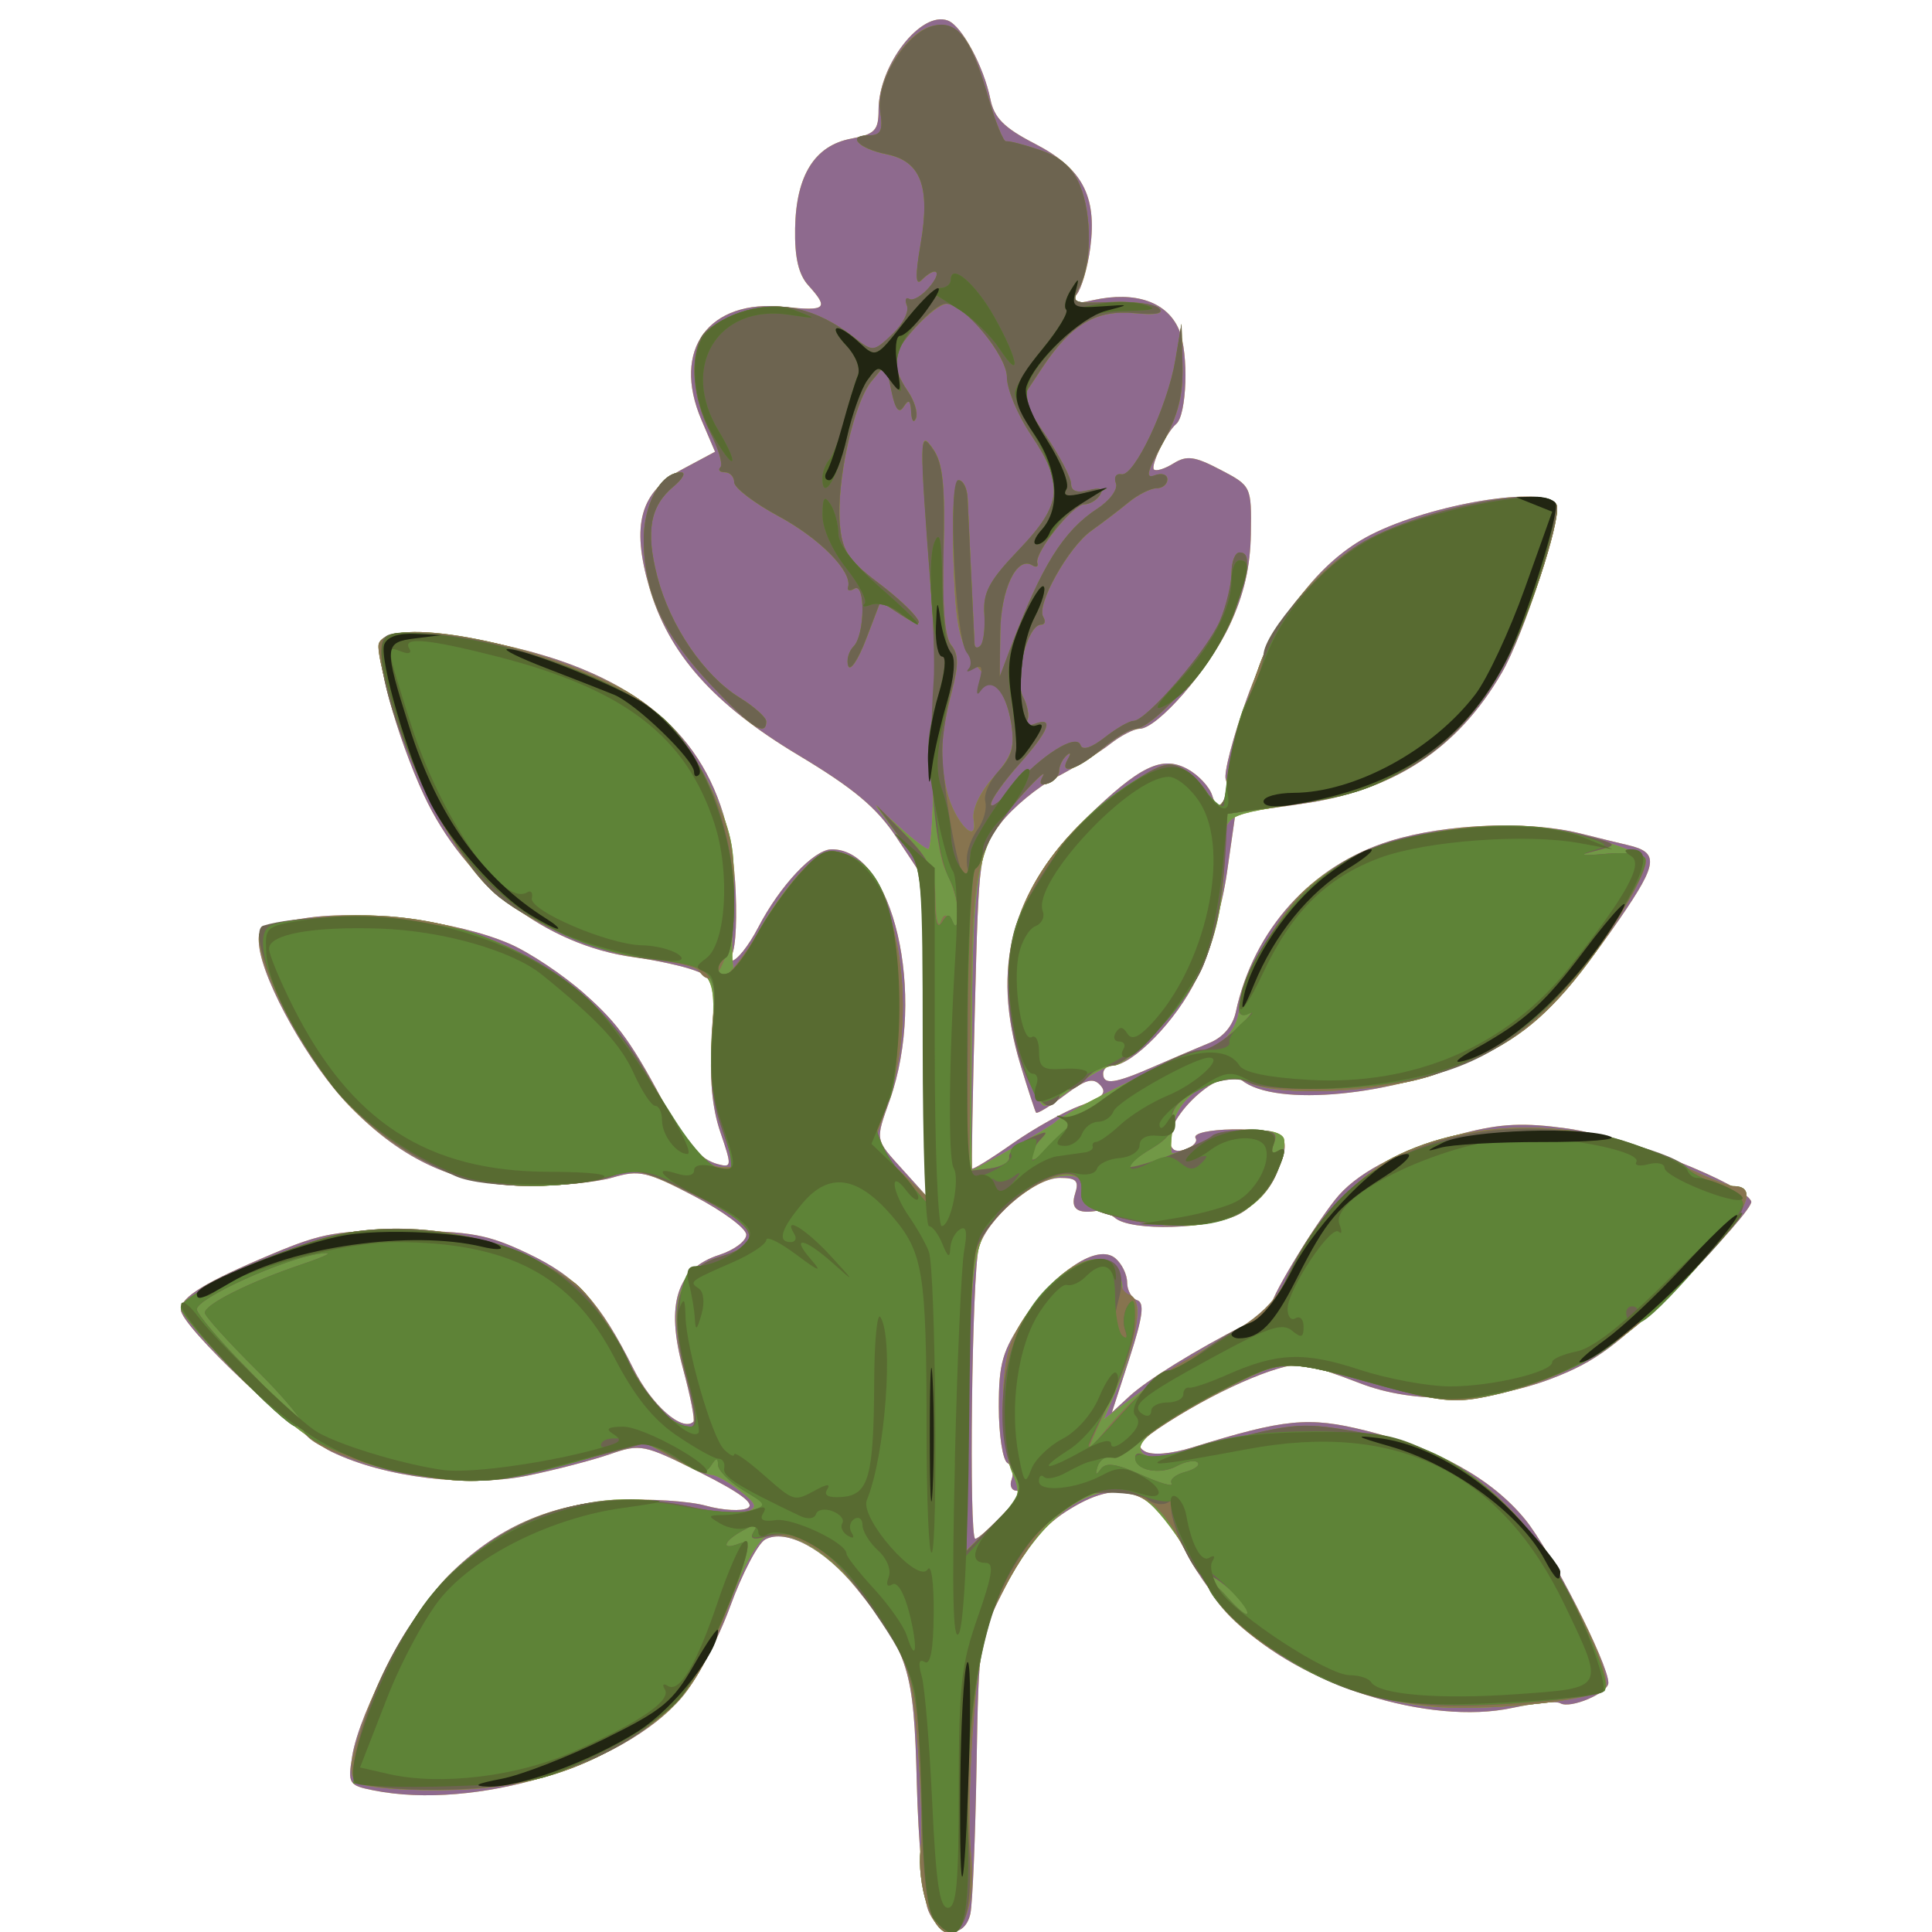 <?xml version="1.0" encoding="UTF-8" standalone="no"?>
<!-- Created with Inkscape (http://www.inkscape.org/) -->

<svg
   width="185"
   height="185"
   viewBox="0 0 48.948 48.948"
   version="1.1"
   id="svg1"
   xmlns="http://www.w3.org/2000/svg"
   xmlns:svg="http://www.w3.org/2000/svg">
  <defs
     id="defs1" />
  <g
     id="g28100"
     transform="matrix(0.768,0,0,0.768,16.885,-80.121)">
    <path
       style="fill:#e6cf45"
       d="m 8.474,155.228 c 0.091,-0.361 0.123,-2.599 0.071,-4.973 -0.098,-4.544 -0.153,-4.764 -1.531,-6.211 -0.697,-0.732 -1.889,-0.775 -2.508,-0.092 -0.436,0.482 -0.415,0.536 0.494,1.257 0.523,0.414 1.258,1.195 1.634,1.735 0.606,0.869 0.68,1.224 0.653,3.094 -0.017,1.162 -0.184,2.565 -0.372,3.119 -0.316,0.932 -0.294,1.07 0.298,1.867 0.767,1.031 1.042,1.076 1.26,0.204 z"
       id="path28086" />
    <path
       style="fill:#e6cf45"
       d="m 8.63,167.327 c -0.156,-0.4 -0.323,-2.275 -0.371,-4.167 -0.095,-3.775 -0.258,-4.297 -1.999,-6.447 -1.046,-1.291 -2.317,-1.971 -3,-1.605 -0.241,0.129 -0.763,1.125 -1.16,2.214 -0.397,1.089 -1.116,2.441 -1.599,3.004 -1.931,2.256 -6.825,3.729 -10.168,3.06 -0.813,-0.163 -0.848,-0.218 -0.701,-1.124 0.243,-1.505 1.985,-4.77 3.186,-5.971 1.58,-1.58 3.34,-2.359 5.596,-2.478 1.027,-0.054 2.326,0.028 2.886,0.183 0.56,0.155 1.181,0.189 1.382,0.077 0.249,-0.14 -0.244,-0.508 -1.567,-1.171 -1.864,-0.934 -1.968,-0.955 -2.985,-0.604 -0.58,0.2 -1.791,0.515 -2.691,0.701 -1.961,0.405 -4.729,0.07 -6.494,-0.786 -1.187,-0.576 -4.965,-4.138 -4.965,-4.682 0,-0.422 0.809,-0.915 3.04,-1.851 1.628,-0.683 2.15,-0.773 4.366,-0.754 2.169,0.019 2.727,0.123 4.04,0.748 1.632,0.777 2.374,1.588 3.485,3.807 0.601,1.199 1.606,2.087 1.977,1.746 0.059,-0.054 -0.096,-0.846 -0.344,-1.76 -0.576,-2.127 -0.203,-3.293 1.197,-3.745 0.491,-0.159 0.892,-0.458 0.892,-0.666 0,-0.207 -0.774,-0.781 -1.72,-1.275 -1.551,-0.81 -1.814,-0.87 -2.677,-0.615 -0.526,0.156 -1.776,0.282 -2.778,0.28 -2.33,-0.003 -4.134,-0.807 -5.916,-2.637 -1.311,-1.346 -2.853,-4.085 -2.98,-5.293 -0.064,-0.611 0.041,-0.674 1.518,-0.902 1.911,-0.295 5.01,0.093 6.747,0.845 0.655,0.284 1.761,1.021 2.458,1.639 1.141,1.011 1.59,1.641 2.802,3.938 0.524,0.992 1.051,1.547 1.609,1.693 0.461,0.12 0.465,0.067 0.082,-1.056 -0.278,-0.815 -0.364,-1.789 -0.278,-3.128 0.122,-1.899 0.109,-1.951 -0.562,-2.205 -0.378,-0.143 -1.278,-0.34 -2,-0.437 -2.914,-0.391 -5.589,-2.452 -6.939,-5.348 -0.89,-1.908 -1.655,-4.692 -1.403,-5.101 0.346,-0.559 3.927,-0.095 6.322,0.819 3.524,1.346 5.209,3.698 5.366,7.489 0.049,1.174 -0.027,2.06 -0.181,2.125 -0.149,0.063 -0.132,0.12 0.039,0.132 0.167,0.011 0.566,-0.485 0.887,-1.104 0.707,-1.364 1.831,-2.562 2.411,-2.572 2.032,-0.035 3.156,4.786 1.928,8.267 -0.483,1.368 -0.5,1.277 0.449,2.327 l 0.82,0.908 -0.099,-5.306 -0.099,-5.306 -0.85,-1.283 c -0.65,-0.982 -1.411,-1.619 -3.244,-2.718 -2.794,-1.675 -4.274,-3.342 -4.911,-5.533 -0.602,-2.071 -0.298,-3.153 1.096,-3.898 l 1.073,-0.574 -0.45,-1.053 c -0.989,-2.316 0.243,-3.995 2.735,-3.727 1.379,0.149 1.483,0.056 0.794,-0.707 -0.325,-0.359 -0.456,-0.922 -0.438,-1.885 0.031,-1.748 0.648,-2.732 1.853,-2.958 0.781,-0.147 0.9,-0.272 0.9,-0.946 0,-1.48 1.404,-3.288 2.289,-2.948 0.459,0.176 1.181,1.515 1.4,2.594 0.124,0.615 0.453,0.945 1.461,1.465 1.568,0.809 2.058,1.725 1.835,3.43 -0.086,0.655 -0.291,1.355 -0.456,1.556 -0.249,0.303 -0.154,0.333 0.554,0.177 1.394,-0.306 2.442,0.058 2.832,0.984 0.322,0.767 0.258,2.807 -0.098,3.103 -0.309,0.257 -0.855,1.376 -0.732,1.499 0.069,0.069 0.36,-0.022 0.647,-0.201 0.433,-0.27 0.698,-0.234 1.547,0.211 1.02,0.534 1.025,0.545 1.003,2.107 -0.016,1.092 -0.228,2.008 -0.697,3.012 -0.69,1.476 -2.386,3.426 -2.979,3.426 -0.182,0 -0.619,0.227 -0.972,0.504 -0.352,0.277 -1.148,0.768 -1.767,1.091 -0.619,0.323 -1.448,1.009 -1.842,1.525 -0.709,0.929 -0.717,0.987 -0.848,6.119 -0.073,2.849 -0.114,5.219 -0.091,5.266 0.023,0.047 0.623,-0.323 1.333,-0.823 0.711,-0.499 1.721,-1.063 2.244,-1.252 0.737,-0.267 0.884,-0.419 0.651,-0.674 -0.238,-0.26 -0.487,-0.189 -1.179,0.334 -0.482,0.365 -0.905,0.622 -0.94,0.571 -0.034,-0.051 -0.265,-0.758 -0.512,-1.571 -0.979,-3.222 -0.307,-5.744 2.175,-8.155 1.756,-1.706 2.487,-2.061 3.324,-1.613 0.361,0.193 0.732,0.586 0.823,0.873 0.123,0.388 0.22,0.434 0.377,0.18 0.116,-0.188 0.149,-0.504 0.073,-0.702 -0.076,-0.198 0.238,-1.403 0.697,-2.678 0.956,-2.65 2.37,-4.519 4.082,-5.393 2.015,-1.028 5.735,-1.638 6.127,-1.004 0.21,0.339 -1.076,4.307 -1.799,5.55 -1.463,2.516 -3.573,3.899 -6.601,4.328 l -2.187,0.31 -0.284,1.981 c -0.156,1.089 -0.606,2.654 -0.999,3.476 -0.656,1.373 -2.117,2.87 -2.8,2.87 -0.155,0 -0.282,0.119 -0.282,0.265 0,0.382 0.388,0.329 1.657,-0.227 0.617,-0.27 1.446,-0.624 1.842,-0.785 0.459,-0.187 0.778,-0.56 0.879,-1.03 0.586,-2.717 2.499,-4.835 5.091,-5.636 1.85,-0.572 4.557,-0.678 6.274,-0.247 0.582,0.146 1.288,0.319 1.568,0.384 1.03,0.239 0.991,0.597 -0.26,2.415 -1.807,2.627 -2.953,3.734 -4.748,4.59 -2.663,1.269 -6.632,1.653 -7.732,0.748 -0.725,-0.596 -2.92,1.615 -2.259,2.275 0.189,0.189 0.873,-0.141 0.74,-0.356 -0.22,-0.355 2.48,-0.41 2.833,-0.058 0.42,0.42 -0.498,2.095 -1.406,2.564 -0.958,0.495 -3.54,0.573 -4.083,0.123 -0.188,-0.156 -0.443,-0.265 -0.568,-0.243 -0.671,0.12 -0.913,-0.056 -0.755,-0.551 0.138,-0.434 0.048,-0.529 -0.502,-0.529 -0.848,0 -2.425,1.367 -2.675,2.318 -0.226,0.861 -0.329,9.588 -0.114,9.588 0.082,8e-5 0.491,-0.357 0.909,-0.794 0.418,-0.437 0.623,-0.794 0.455,-0.794 -0.168,0 -0.242,-0.167 -0.164,-0.37 0.078,-0.204 0.015,-0.449 -0.141,-0.545 -0.155,-0.096 -0.283,-0.928 -0.283,-1.849 0,-1.451 0.115,-1.845 0.86,-2.951 1.046,-1.553 2.398,-2.439 2.982,-1.954 0.215,0.179 0.391,0.538 0.391,0.799 0,0.261 0.149,0.525 0.331,0.586 0.25,0.084 0.188,0.551 -0.252,1.908 l -0.582,1.797 0.582,-0.537 c 0.579,-0.534 2.178,-1.522 3.824,-2.364 0.473,-0.242 0.86,-0.535 0.86,-0.651 0,-0.317 1.594,-2.907 2.226,-3.619 0.736,-0.828 2.192,-1.551 4.12,-2.045 1.243,-0.318 1.979,-0.351 3.422,-0.151 1.839,0.255 5.876,1.858 6.058,2.406 0.051,0.154 -1.018,1.381 -2.376,2.727 -2.058,2.038 -2.757,2.557 -4.19,3.108 -2.072,0.797 -4.558,0.859 -6.35,0.158 -0.655,-0.256 -1.451,-0.528 -1.768,-0.604 -0.625,-0.149 -2.682,0.702 -4.56,1.888 -0.931,0.588 -1.085,0.783 -0.759,0.966 0.247,0.138 0.865,0.087 1.565,-0.13 3.053,-0.947 3.836,-1.023 5.716,-0.556 2.364,0.587 4.162,1.588 5.259,2.926 0.844,1.029 2.75,4.77 2.75,5.396 0,0.337 -1.264,0.872 -1.588,0.672 -0.121,-0.075 -0.832,-0.005 -1.579,0.155 -2.743,0.588 -6.985,-0.742 -9.109,-2.857 -0.554,-0.551 -1.29,-1.56 -1.637,-2.241 -1.104,-2.17 -2.187,-2.541 -3.991,-1.372 -0.765,0.496 -1.334,1.201 -1.971,2.442 -0.895,1.743 -0.896,1.749 -0.969,5.983 -0.04,2.331 -0.132,4.506 -0.203,4.834 -0.186,0.846 -1.049,0.765 -1.398,-0.132 z"
       id="path28085" />
    <path
       style="fill:#8e6a8e"
       d="m 8.474,155.228 c 0.091,-0.361 0.123,-2.599 0.071,-4.973 -0.098,-4.544 -0.153,-4.764 -1.531,-6.211 -0.697,-0.732 -1.889,-0.775 -2.508,-0.092 -0.436,0.482 -0.415,0.536 0.494,1.257 0.523,0.414 1.258,1.195 1.634,1.735 0.606,0.869 0.68,1.224 0.653,3.094 -0.017,1.162 -0.184,2.565 -0.372,3.119 -0.316,0.932 -0.294,1.07 0.298,1.867 0.767,1.031 1.042,1.076 1.26,0.204 z"
       id="path28070" />
    <path
       style="fill:#8e6a8e"
       d="m 8.63,167.327 c -0.156,-0.4 -0.323,-2.275 -0.371,-4.167 -0.095,-3.775 -0.258,-4.297 -1.999,-6.447 -1.046,-1.291 -2.317,-1.971 -3,-1.605 -0.241,0.129 -0.763,1.125 -1.16,2.214 -0.397,1.089 -1.116,2.441 -1.599,3.004 -1.931,2.256 -6.825,3.729 -10.168,3.06 -0.813,-0.163 -0.848,-0.218 -0.701,-1.124 0.243,-1.505 1.985,-4.77 3.186,-5.971 1.58,-1.58 3.34,-2.359 5.596,-2.478 1.027,-0.054 2.326,0.028 2.886,0.183 0.56,0.155 1.181,0.189 1.382,0.077 0.249,-0.14 -0.244,-0.508 -1.567,-1.171 -1.864,-0.934 -1.968,-0.955 -2.985,-0.604 -0.58,0.2 -1.791,0.515 -2.691,0.701 -1.961,0.405 -4.729,0.07 -6.494,-0.786 -1.187,-0.576 -4.965,-4.138 -4.965,-4.682 0,-0.422 0.809,-0.915 3.04,-1.851 1.628,-0.683 2.15,-0.773 4.366,-0.754 2.169,0.019 2.727,0.123 4.04,0.748 1.632,0.777 2.374,1.588 3.485,3.807 0.601,1.199 1.606,2.087 1.977,1.746 0.059,-0.054 -0.096,-0.846 -0.344,-1.76 -0.576,-2.127 -0.203,-3.293 1.197,-3.745 0.491,-0.159 0.892,-0.458 0.892,-0.666 0,-0.207 -0.774,-0.781 -1.72,-1.275 -1.551,-0.81 -1.814,-0.87 -2.677,-0.615 -0.526,0.156 -1.776,0.282 -2.778,0.28 -2.33,-0.003 -4.134,-0.807 -5.916,-2.637 -1.311,-1.346 -2.853,-4.085 -2.98,-5.293 -0.064,-0.611 0.041,-0.674 1.518,-0.902 1.911,-0.295 5.01,0.093 6.747,0.845 0.655,0.284 1.761,1.021 2.458,1.639 1.141,1.011 1.59,1.641 2.802,3.938 0.524,0.992 1.051,1.547 1.609,1.693 0.461,0.12 0.465,0.067 0.082,-1.056 -0.278,-0.815 -0.364,-1.789 -0.278,-3.128 0.122,-1.899 0.109,-1.951 -0.562,-2.205 -0.378,-0.143 -1.278,-0.34 -2,-0.437 -2.914,-0.391 -5.589,-2.452 -6.939,-5.348 -0.89,-1.908 -1.655,-4.692 -1.403,-5.101 0.346,-0.559 3.927,-0.095 6.322,0.819 3.524,1.346 5.209,3.698 5.366,7.489 0.049,1.174 -0.027,2.06 -0.181,2.125 -0.149,0.063 -0.132,0.12 0.039,0.132 0.167,0.011 0.566,-0.485 0.887,-1.104 0.707,-1.364 1.831,-2.562 2.411,-2.572 2.032,-0.035 3.156,4.786 1.928,8.267 -0.483,1.368 -0.5,1.277 0.449,2.327 l 0.82,0.908 -0.099,-5.306 -0.099,-5.306 -0.85,-1.283 c -0.65,-0.982 -1.411,-1.619 -3.244,-2.718 -2.794,-1.675 -4.274,-3.342 -4.911,-5.533 -0.602,-2.071 -0.298,-3.153 1.096,-3.898 l 1.073,-0.574 -0.45,-1.053 c -0.989,-2.316 0.243,-3.995 2.735,-3.727 1.379,0.149 1.483,0.056 0.794,-0.707 -0.325,-0.359 -0.456,-0.922 -0.438,-1.885 0.031,-1.748 0.648,-2.732 1.853,-2.958 0.781,-0.147 0.9,-0.272 0.9,-0.946 0,-1.48 1.404,-3.288 2.289,-2.948 0.459,0.176 1.181,1.515 1.4,2.594 0.124,0.615 0.453,0.945 1.461,1.465 1.568,0.809 2.058,1.725 1.835,3.43 -0.086,0.655 -0.291,1.355 -0.456,1.556 -0.249,0.303 -0.154,0.333 0.554,0.177 1.394,-0.306 2.442,0.058 2.832,0.984 0.322,0.767 0.258,2.807 -0.098,3.103 -0.309,0.257 -0.855,1.376 -0.732,1.499 0.069,0.069 0.36,-0.022 0.647,-0.201 0.433,-0.27 0.698,-0.234 1.547,0.211 1.02,0.534 1.025,0.545 1.003,2.107 -0.016,1.092 -0.228,2.008 -0.697,3.012 -0.69,1.476 -2.386,3.426 -2.979,3.426 -0.182,0 -0.619,0.227 -0.972,0.504 -0.352,0.277 -1.148,0.768 -1.767,1.091 -0.619,0.323 -1.448,1.009 -1.842,1.525 -0.709,0.929 -0.717,0.987 -0.848,6.119 -0.073,2.849 -0.114,5.219 -0.091,5.266 0.023,0.047 0.623,-0.323 1.333,-0.823 0.711,-0.499 1.721,-1.063 2.244,-1.252 0.737,-0.267 0.884,-0.419 0.651,-0.674 -0.238,-0.26 -0.487,-0.189 -1.179,0.334 -0.482,0.365 -0.905,0.622 -0.94,0.571 -0.034,-0.051 -0.265,-0.758 -0.512,-1.571 -0.979,-3.222 -0.307,-5.744 2.175,-8.155 1.756,-1.706 2.487,-2.061 3.324,-1.613 0.361,0.193 0.732,0.586 0.823,0.873 0.123,0.388 0.22,0.434 0.377,0.18 0.116,-0.188 0.149,-0.504 0.073,-0.702 -0.076,-0.198 0.238,-1.403 0.697,-2.678 0.956,-2.65 2.37,-4.519 4.082,-5.393 2.015,-1.028 5.735,-1.638 6.127,-1.004 0.21,0.339 -1.076,4.307 -1.799,5.55 -1.463,2.516 -3.573,3.899 -6.601,4.328 l -2.187,0.31 -0.284,1.981 c -0.156,1.089 -0.606,2.654 -0.999,3.476 -0.656,1.373 -2.117,2.87 -2.8,2.87 -0.155,0 -0.282,0.119 -0.282,0.265 0,0.382 0.388,0.329 1.657,-0.227 0.617,-0.27 1.446,-0.624 1.842,-0.785 0.459,-0.187 0.778,-0.56 0.879,-1.03 0.586,-2.717 2.499,-4.835 5.091,-5.636 1.85,-0.572 4.557,-0.678 6.274,-0.247 0.582,0.146 1.288,0.319 1.568,0.384 1.03,0.239 0.991,0.597 -0.26,2.415 -1.807,2.627 -2.953,3.734 -4.748,4.59 -2.663,1.269 -6.632,1.653 -7.732,0.748 -0.725,-0.596 -2.92,1.615 -2.259,2.275 0.189,0.189 0.873,-0.141 0.74,-0.356 -0.22,-0.355 2.48,-0.41 2.833,-0.058 0.42,0.42 -0.498,2.095 -1.406,2.564 -0.958,0.495 -3.54,0.573 -4.083,0.123 -0.188,-0.156 -0.443,-0.265 -0.568,-0.243 -0.671,0.12 -0.913,-0.056 -0.755,-0.551 0.138,-0.434 0.048,-0.529 -0.502,-0.529 -0.848,0 -2.425,1.367 -2.675,2.318 -0.226,0.861 -0.329,9.588 -0.114,9.588 0.082,8e-5 0.491,-0.357 0.909,-0.794 0.418,-0.437 0.623,-0.794 0.455,-0.794 -0.168,0 -0.242,-0.167 -0.164,-0.37 0.078,-0.204 0.015,-0.449 -0.141,-0.545 -0.155,-0.096 -0.283,-0.928 -0.283,-1.849 0,-1.451 0.115,-1.845 0.86,-2.951 1.046,-1.553 2.398,-2.439 2.982,-1.954 0.215,0.179 0.391,0.538 0.391,0.799 0,0.261 0.149,0.525 0.331,0.586 0.25,0.084 0.188,0.551 -0.252,1.908 l -0.582,1.797 0.582,-0.537 c 0.579,-0.534 2.178,-1.522 3.824,-2.364 0.473,-0.242 0.86,-0.535 0.86,-0.651 0,-0.317 1.594,-2.907 2.226,-3.619 0.736,-0.828 2.192,-1.551 4.12,-2.045 1.243,-0.318 1.979,-0.351 3.422,-0.151 1.839,0.255 5.876,1.858 6.058,2.406 0.051,0.154 -1.018,1.381 -2.376,2.727 -2.058,2.038 -2.757,2.557 -4.19,3.108 -2.072,0.797 -4.558,0.859 -6.35,0.158 -0.655,-0.256 -1.451,-0.528 -1.768,-0.604 -0.625,-0.149 -2.682,0.702 -4.56,1.888 -0.931,0.588 -1.085,0.783 -0.759,0.966 0.247,0.138 0.865,0.087 1.565,-0.13 3.053,-0.947 3.836,-1.023 5.716,-0.556 2.364,0.587 4.162,1.588 5.259,2.926 0.844,1.029 2.75,4.77 2.75,5.396 0,0.337 -1.264,0.872 -1.588,0.672 -0.121,-0.075 -0.832,-0.005 -1.579,0.155 -2.743,0.588 -6.985,-0.742 -9.109,-2.857 -0.554,-0.551 -1.29,-1.56 -1.637,-2.241 -1.104,-2.17 -2.187,-2.541 -3.991,-1.372 -0.765,0.496 -1.334,1.201 -1.971,2.442 -0.895,1.743 -0.896,1.749 -0.969,5.983 -0.04,2.331 -0.132,4.506 -0.203,4.834 -0.186,0.846 -1.049,0.765 -1.398,-0.132 z"
       id="path28069" />
    <path
       style="fill:#a7a932"
       d="m 1.497,126.947 c -1.576,-1.666 -2.21,-2.999 -2.247,-4.721 -0.027,-1.24 0.56,-2.337 1.239,-2.317 0.159,0.005 0.043,0.215 -0.259,0.467 -0.772,0.646 -0.92,1.475 -0.531,2.976 0.418,1.613 1.535,3.257 2.703,3.979 0.489,0.302 0.889,0.659 0.889,0.793 0,0.519 -0.504,0.188 -1.795,-1.177 z"
       id="path28039" />
    <path
       style="fill:#a7a932"
       d="m 11.869,139.81 c -0.234,-0.546 -0.488,-1.711 -0.565,-2.591 -0.223,-2.574 1.149,-5.066 3.8,-6.901 1.147,-0.794 1.447,-0.896 1.912,-0.647 0.303,0.162 0.686,0.547 0.851,0.854 0.232,0.433 0.348,0.479 0.518,0.205 0.12,-0.195 0.172,-0.429 0.116,-0.52 -0.117,-0.19 0.426,-2.205 1.067,-3.958 0.589,-1.61 1.985,-3.251 3.474,-4.083 1.984,-1.109 5.912,-1.858 6.316,-1.204 0.191,0.309 -0.745,3.309 -1.526,4.889 -1.389,2.812 -3.513,4.424 -6.448,4.895 -3.144,0.504 -2.941,0.389 -2.967,1.679 -0.031,1.557 -0.22,2.539 -0.725,3.771 -0.468,1.142 -2.4,3.281 -2.963,3.281 -0.198,0 -0.75,0.298 -1.227,0.661 -0.477,0.364 -0.944,0.661 -1.037,0.661 -0.093,0 -0.362,-0.446 -0.596,-0.992 z"
       id="path28036" />
    <path
       style="fill:#a7a932"
       d="m 12.617,115.57 c 0.172,-0.31 0.284,-0.666 0.248,-0.79 -0.036,-0.124 0.066,-0.384 0.226,-0.577 0.16,-0.193 0.359,-1.01 0.442,-1.816 0.193,-1.87 -0.228,-2.565 -1.812,-2.989 -1.045,-0.279 -1.176,-0.401 -1.233,-1.145 -0.075,-0.984 -1.001,-2.905 -1.4,-2.905 -0.598,0 -1.826,1.551 -1.818,2.295 0.009,0.835 0.507,1.637 0.928,1.495 0.235,-0.079 0.451,0.457 1.126,2.79 0.061,0.21 -0.017,0.287 -0.185,0.183 -0.17,-0.105 -0.289,0.019 -0.288,0.299 9.201e-4,0.263 0.351,0.677 0.777,0.92 0.698,0.397 2.049,2.45 1.924,2.923 -0.11,0.411 0.771,-0.153 1.065,-0.683 z"
       id="path28032" />
    <path
       style="fill:#a7a932"
       d="m 5.736,117.97 c 0.195,-0.843 0.44,-1.449 0.543,-1.345 0.104,0.104 0.188,0.07 0.188,-0.074 0,-0.645 -2.116,-1.942 -3.167,-1.942 -0.779,0 -2.125,1.279 -2.125,2.018 0,0.357 0.263,1.15 0.583,1.762 0.321,0.613 0.589,1.229 0.595,1.37 0.007,0.141 0.464,0.51 1.017,0.82 0.553,0.31 1.148,0.708 1.323,0.884 0.248,0.249 0.358,0.069 0.502,-0.82 0.101,-0.627 0.344,-1.83 0.539,-2.673 z"
       id="path28031" />
    <path
       style="fill:#a7a932"
       d="m 8.538,150.063 c -0.079,-3.76 -0.138,-4.184 -0.707,-5.1 -1.05,-1.688 -2.487,-2.05 -3.465,-0.871 -0.316,0.381 -0.283,0.495 0.258,0.873 0.654,0.458 1.104,0.902 1.976,1.949 0.456,0.547 0.529,1.023 0.529,3.439 0,1.987 -0.106,2.931 -0.363,3.241 -0.317,0.382 -0.233,0.595 0.661,1.69 l 1.024,1.253 0.086,-1.187 c 0.048,-0.653 0.048,-3.032 -2e-7,-5.288 z"
       id="path28030" />
    <path
       style="fill:#a7a932"
       d="m 8.578,167.109 c -0.172,-0.52 -0.26,-1.301 -0.196,-1.736 0.064,-0.434 0.025,-1.962 -0.086,-3.394 -0.167,-2.152 -0.326,-2.804 -0.914,-3.754 -1.383,-2.231 -2.988,-3.499 -4.072,-3.215 -0.259,0.068 -0.73,0.894 -1.15,2.016 -0.961,2.568 -1.531,3.428 -2.881,4.349 -2.064,1.409 -4.038,1.993 -6.772,2.004 -1.513,0.006 -2.569,-0.107 -2.757,-0.295 -0.231,-0.231 -0.181,-0.676 0.203,-1.822 1.223,-3.648 3.591,-6.285 6.37,-7.096 1.619,-0.473 2.765,-0.5 4.587,-0.109 0.741,0.159 1.534,0.217 1.764,0.129 0.345,-0.132 0.302,-0.251 -0.251,-0.686 -0.367,-0.289 -0.795,-0.526 -0.949,-0.526 -0.155,0 -0.7,-0.236 -1.213,-0.523 l -0.932,-0.523 -2.575,0.685 c -2.001,0.533 -2.9,0.647 -4.037,0.514 -2.087,-0.245 -3.424,-0.675 -4.637,-1.494 -1.195,-0.806 -4.101,-3.768 -4.101,-4.18 0,-0.429 3.695,-2.124 5.292,-2.428 2.611,-0.496 5.607,0.129 7.673,1.6 0.424,0.302 1.153,1.325 1.62,2.275 0.807,1.639 1.571,2.488 2.24,2.488 0.21,0 0.16,-0.515 -0.164,-1.681 -0.64,-2.309 -0.298,-3.497 1.133,-3.926 1.496,-0.449 1.26,-1.004 -0.875,-2.05 -1.684,-0.825 -1.937,-0.88 -2.725,-0.595 -0.478,0.173 -1.672,0.314 -2.653,0.314 -2.276,0 -4.29,-0.905 -6.012,-2.701 -1.24,-1.293 -2.762,-4.017 -2.926,-5.234 -0.083,-0.613 0.012,-0.673 1.367,-0.861 4.968,-0.689 9.241,1.27 11.5,5.27 1.227,2.172 1.832,2.908 2.392,2.908 0.218,0 0.396,-0.018 0.396,-0.041 0,-0.023 -0.194,-0.61 -0.431,-1.305 -0.302,-0.885 -0.392,-1.803 -0.302,-3.065 0.149,-2.077 0.016,-2.22 -2.31,-2.494 -1.364,-0.161 -3.541,-1.089 -4.706,-2.006 -1.125,-0.885 -2.521,-3.267 -3.336,-5.691 -0.428,-1.273 -0.715,-2.477 -0.639,-2.676 0.35,-0.912 4.931,-0.086 7.887,1.424 1.347,0.688 2.437,1.909 3.179,3.563 0.619,1.38 0.699,1.854 0.616,3.674 -0.052,1.149 -0.034,2.09 0.04,2.09 0.074,0 0.419,-0.535 0.765,-1.189 0.347,-0.654 0.989,-1.564 1.427,-2.022 0.679,-0.71 0.898,-0.798 1.486,-0.596 1.666,0.574 2.45,5.047 1.42,8.1 l -0.51,1.509 0.906,0.869 0.906,0.869 -0.09,-5.424 -0.09,-5.424 -0.782,-1.058 -0.782,-1.058 0.796,0.728 c 0.438,0.4 0.867,0.728 0.953,0.728 0.086,0 0.164,-1.22 0.172,-2.712 0.008,-1.492 0.026,-2.95 0.039,-3.241 0.013,-0.291 -0.043,-1.422 -0.123,-2.514 -0.388,-5.262 -0.386,-5.382 0.068,-4.734 0.325,0.464 0.4,1.19 0.347,3.338 -0.046,1.848 0.036,2.872 0.251,3.131 0.242,0.292 0.249,0.656 0.027,1.508 -0.376,1.446 -0.418,2.243 -0.174,3.3 0.233,1.009 1.039,1.869 0.887,0.946 -0.055,-0.333 0.206,-0.892 0.65,-1.39 0.616,-0.692 0.716,-0.995 0.59,-1.787 -0.083,-0.524 -0.301,-1.084 -0.483,-1.243 -1.189,-1.039 -1.338,-1.472 -1.423,-4.133 -0.052,-1.631 0.016,-2.639 0.179,-2.639 0.145,0 0.275,0.268 0.289,0.595 0.02,0.482 0.093,2.008 0.228,4.807 0.006,0.133 0.095,0.159 0.197,0.057 0.102,-0.102 0.16,-0.575 0.128,-1.05 -0.047,-0.705 0.163,-1.095 1.137,-2.112 1.434,-1.497 1.504,-2.159 0.402,-3.793 -0.437,-0.647 -0.794,-1.504 -0.794,-1.905 0,-0.698 -1.41,-2.42 -1.982,-2.42 -0.411,0 -1.722,1.403 -1.722,1.843 0,0.231 0.187,0.688 0.417,1.016 0.229,0.327 0.358,0.741 0.285,0.919 -0.072,0.178 -0.142,0.086 -0.156,-0.205 -0.019,-0.393 -0.082,-0.438 -0.248,-0.177 -0.157,0.247 -0.278,0.089 -0.406,-0.529 l -0.183,-0.881 -0.476,0.575 c -0.586,0.708 -1.158,3.295 -1.041,4.706 0.074,0.886 0.27,1.186 1.278,1.948 1.28,0.969 1.844,1.773 0.733,1.045 l -0.672,-0.44 -0.473,1.239 c -0.26,0.681 -0.525,1.081 -0.59,0.889 -0.064,-0.192 0.016,-0.482 0.178,-0.644 0.375,-0.375 0.397,-2.135 0.023,-1.904 -0.149,0.092 -0.242,0.069 -0.206,-0.051 0.151,-0.504 -0.924,-1.601 -2.29,-2.338 -0.806,-0.435 -1.465,-0.939 -1.466,-1.121 -5.088e-4,-0.182 -0.14,-0.331 -0.31,-0.331 -0.17,0 -0.234,-0.074 -0.144,-0.165 0.091,-0.091 -0.068,-0.622 -0.353,-1.18 -0.558,-1.093 -0.668,-2.377 -0.269,-3.122 0.137,-0.255 0.739,-0.626 1.339,-0.824 1.215,-0.401 2.454,-0.12 3.682,0.837 0.629,0.49 0.648,0.489 1.265,-0.091 0.344,-0.324 0.565,-0.749 0.489,-0.946 -0.075,-0.196 -0.041,-0.298 0.077,-0.225 0.118,0.073 0.413,-0.1 0.656,-0.383 0.456,-0.533 0.24,-0.732 -0.257,-0.236 -0.197,0.197 -0.204,-0.164 -0.022,-1.216 0.323,-1.875 6.702e-4,-2.714 -1.129,-2.94 -0.92,-0.184 -1.334,-0.621 -0.588,-0.621 0.402,0 0.477,-0.152 0.384,-0.783 -0.147,-1.004 0.812,-2.6 1.697,-2.822 0.84,-0.211 1.285,0.348 1.858,2.334 0.239,0.829 0.507,1.49 0.594,1.467 0.087,-0.022 0.593,0.108 1.124,0.289 0.677,0.232 1.068,0.579 1.311,1.166 0.403,0.972 0.392,2.592 -0.022,3.366 -0.274,0.512 -0.222,0.536 1.04,0.481 0.73,-0.032 1.446,0.06 1.59,0.204 0.173,0.173 -0.096,0.228 -0.793,0.162 -1.282,-0.122 -2.109,0.365 -3.06,1.802 l -0.688,1.04 0.821,1.216 c 0.451,0.669 0.821,1.378 0.821,1.575 0,0.237 0.193,0.308 0.571,0.21 0.391,-0.102 0.511,-0.053 0.381,0.157 -0.104,0.168 -0.338,0.306 -0.521,0.306 -0.374,0 -1.651,1.602 -1.545,1.938 0.038,0.12 -0.037,0.153 -0.167,0.072 -0.513,-0.317 -1.041,0.793 -1.057,2.223 l -0.017,1.455 0.349,-0.926 c 1.028,-2.73 1.749,-3.887 2.879,-4.623 0.414,-0.269 0.681,-0.639 0.605,-0.837 -0.075,-0.195 0.008,-0.326 0.184,-0.292 0.422,0.083 1.519,-2.238 1.776,-3.759 l 0.204,-1.205 0.031,1.356 c 0.023,1.007 -0.145,1.671 -0.653,2.58 -0.515,0.922 -0.581,1.185 -0.265,1.063 0.231,-0.089 0.42,-0.029 0.42,0.132 0,0.161 -0.16,0.293 -0.356,0.293 -0.196,0 -0.61,0.208 -0.921,0.463 -0.311,0.255 -0.865,0.677 -1.233,0.94 -0.757,0.54 -1.825,2.453 -1.585,2.84 0.087,0.141 0.056,0.256 -0.069,0.256 -0.456,0 -0.909,1.799 -0.6,2.378 0.16,0.299 0.22,0.659 0.133,0.799 -0.089,0.144 0.022,0.187 0.252,0.099 0.66,-0.253 0.478,0.22 -0.516,1.336 -0.509,0.572 -0.926,1.163 -0.926,1.313 0,0.15 0.327,-0.099 0.728,-0.554 0.945,-1.074 2.096,-1.795 2.229,-1.396 0.062,0.186 0.36,0.091 0.796,-0.251 0.383,-0.301 0.812,-0.548 0.952,-0.548 0.427,0 2.455,-2.354 2.856,-3.315 0.207,-0.496 0.377,-1.203 0.377,-1.572 0,-0.368 0.119,-0.67 0.265,-0.67 0.375,0 0.33,0.508 -0.177,1.994 -0.436,1.278 -2.619,3.827 -3.278,3.827 -0.168,0 -0.659,0.298 -1.091,0.661 -0.836,0.703 -1.432,0.88 -1.116,0.331 0.111,-0.192 0.089,-0.238 -0.051,-0.11 -0.132,0.121 -0.241,0.349 -0.241,0.507 0,0.158 -0.165,0.342 -0.368,0.409 -0.249,0.083 -0.302,0.005 -0.164,-0.243 0.112,-0.201 -0.174,0.052 -0.637,0.561 -1.535,1.69 -1.671,2.296 -1.71,7.607 -0.019,2.656 -0.02,4.829 -10e-4,4.829 0.106,0 2.636,-1.449 2.747,-1.572 0.319,-0.358 4.494,-2.396 4.908,-2.396 0.543,0 1.158,-0.734 1.169,-1.398 0.013,-0.723 1.186,-2.881 2.031,-3.737 1.926,-1.95 6.152,-2.789 9.49,-1.886 0.947,0.256 1.792,0.578 1.876,0.714 0.2,0.323 -1.34,2.877 -2.614,4.335 -1.205,1.379 -2.276,2.068 -4.331,2.789 -1.706,0.598 -5.24,0.743 -6.156,0.253 -0.852,-0.456 -2.322,0.383 -2.48,1.415 -0.069,0.452 -0.087,0.865 -0.041,0.916 0.046,0.052 0.467,-0.097 0.935,-0.331 0.94,-0.469 2.503,-0.566 2.747,-0.172 0.086,0.139 -0.022,0.679 -0.239,1.2 -0.655,1.569 -2.682,2.104 -5.306,1.402 -0.924,-0.247 -1.163,-0.419 -1.055,-0.761 0.225,-0.71 -0.815,-0.799 -1.767,-0.151 -1.855,1.263 -1.935,1.541 -2.029,7.005 l -0.085,4.942 0.932,-0.899 c 0.893,-0.862 0.918,-0.934 0.584,-1.733 -0.195,-0.467 -0.32,-1.567 -0.283,-2.501 0.053,-1.349 0.212,-1.875 0.833,-2.76 0.975,-1.387 2.017,-2.013 2.666,-1.602 0.256,0.162 0.452,0.539 0.435,0.838 -0.018,0.331 0.098,0.493 0.298,0.417 0.41,-0.157 0.147,1.414 -0.484,2.894 l -0.428,1.004 0.808,-0.607 c 1.16,-0.872 2.876,-1.982 3.862,-2.499 0.565,-0.296 1.085,-0.924 1.547,-1.868 0.724,-1.48 2.146,-3.053 3.303,-3.653 2.636,-1.367 6.406,-1.325 9.265,0.104 0.91,0.455 1.802,0.827 1.982,0.827 0.87,0 0.447,0.886 -1.364,2.854 -2.13,2.315 -4.001,3.47 -6.543,4.039 -1.225,0.274 -1.652,0.242 -3.498,-0.26 -3.459,-0.942 -3.369,-0.941 -5.191,-0.016 -2.378,1.208 -3.231,1.854 -2.893,2.191 0.192,0.192 0.742,0.148 1.806,-0.147 3.078,-0.852 3.363,-0.885 5.102,-0.585 2.452,0.423 3.915,1.169 5.377,2.741 1.279,1.376 3.23,5.105 2.993,5.723 -0.132,0.344 -2.932,0.713 -5.062,0.668 -3.261,-0.07 -6.651,-1.816 -8.125,-4.187 -1.53,-2.46 -2.029,-2.966 -2.928,-2.966 -1.245,0 -2.486,1.008 -3.535,2.873 -0.853,1.514 -0.972,1.977 -1.197,4.63 -0.137,1.621 -0.178,3.63 -0.091,4.463 0.252,2.405 -0.813,3.6 -1.46,1.64 z"
       id="path28029" />
    <path
       style="fill:#719846"
       d="m 1.497,126.947 c -1.576,-1.666 -2.21,-2.999 -2.247,-4.721 -0.027,-1.24 0.56,-2.337 1.239,-2.317 0.159,0.005 0.043,0.215 -0.259,0.467 -0.772,0.646 -0.92,1.475 -0.531,2.976 0.418,1.613 1.535,3.257 2.703,3.979 0.489,0.302 0.889,0.659 0.889,0.793 0,0.519 -0.504,0.188 -1.795,-1.177 z"
       id="path27999" />
    <path
       style="fill:#719846"
       d="m 11.869,139.81 c -0.234,-0.546 -0.488,-1.711 -0.565,-2.591 -0.223,-2.574 1.149,-5.066 3.8,-6.901 1.147,-0.794 1.447,-0.896 1.912,-0.647 0.303,0.162 0.686,0.547 0.851,0.854 0.232,0.433 0.348,0.479 0.518,0.205 0.12,-0.195 0.172,-0.429 0.116,-0.52 -0.117,-0.19 0.426,-2.205 1.067,-3.958 0.589,-1.61 1.985,-3.251 3.474,-4.083 1.984,-1.109 5.912,-1.858 6.316,-1.204 0.191,0.309 -0.745,3.309 -1.526,4.889 -1.389,2.812 -3.513,4.424 -6.448,4.895 -3.144,0.504 -2.941,0.389 -2.967,1.679 -0.031,1.557 -0.22,2.539 -0.725,3.771 -0.468,1.142 -2.4,3.281 -2.963,3.281 -0.198,0 -0.75,0.298 -1.227,0.661 -0.477,0.364 -0.944,0.661 -1.037,0.661 -0.093,0 -0.362,-0.446 -0.596,-0.992 z"
       id="path27996" />
    <path
       style="fill:#719846"
       d="m 12.617,115.57 c 0.172,-0.31 0.284,-0.666 0.248,-0.79 -0.036,-0.124 0.066,-0.384 0.226,-0.577 0.16,-0.193 0.359,-1.01 0.442,-1.816 0.193,-1.87 -0.228,-2.565 -1.812,-2.989 -1.045,-0.279 -1.176,-0.401 -1.233,-1.145 -0.075,-0.984 -1.001,-2.905 -1.4,-2.905 -0.598,0 -1.826,1.551 -1.818,2.295 0.009,0.835 0.507,1.637 0.928,1.495 0.235,-0.079 0.451,0.457 1.126,2.79 0.061,0.21 -0.017,0.287 -0.185,0.183 -0.17,-0.105 -0.289,0.019 -0.288,0.299 9.201e-4,0.263 0.351,0.677 0.777,0.92 0.698,0.397 2.049,2.45 1.924,2.923 -0.11,0.411 0.771,-0.153 1.065,-0.683 z"
       id="path27992" />
    <path
       style="fill:#719846"
       d="m 5.736,117.97 c 0.195,-0.843 0.44,-1.449 0.543,-1.345 0.104,0.104 0.188,0.07 0.188,-0.074 0,-0.645 -2.116,-1.942 -3.167,-1.942 -0.779,0 -2.125,1.279 -2.125,2.018 0,0.357 0.263,1.15 0.583,1.762 0.321,0.613 0.589,1.229 0.595,1.37 0.007,0.141 0.464,0.51 1.017,0.82 0.553,0.31 1.148,0.708 1.323,0.884 0.248,0.249 0.358,0.069 0.502,-0.82 0.101,-0.627 0.344,-1.83 0.539,-2.673 z"
       id="path27991" />
    <path
       style="fill:#719846"
       d="m 8.538,150.063 c -0.079,-3.76 -0.138,-4.184 -0.707,-5.1 -1.05,-1.688 -2.487,-2.05 -3.465,-0.871 -0.316,0.381 -0.283,0.495 0.258,0.873 0.654,0.458 1.104,0.902 1.976,1.949 0.456,0.547 0.529,1.023 0.529,3.439 0,1.987 -0.106,2.931 -0.363,3.241 -0.317,0.382 -0.233,0.595 0.661,1.69 l 1.024,1.253 0.086,-1.187 c 0.048,-0.653 0.048,-3.032 -2e-7,-5.288 z"
       id="path27990" />
    <path
       style="fill:#719846"
       d="m 8.578,167.109 c -0.172,-0.52 -0.26,-1.301 -0.196,-1.736 0.064,-0.434 0.025,-1.962 -0.086,-3.394 -0.167,-2.152 -0.326,-2.804 -0.914,-3.754 -1.383,-2.231 -2.988,-3.499 -4.072,-3.215 -0.259,0.068 -0.73,0.894 -1.15,2.016 -0.961,2.568 -1.531,3.428 -2.881,4.349 -2.064,1.409 -4.038,1.993 -6.772,2.004 -1.513,0.006 -2.569,-0.107 -2.757,-0.295 -0.231,-0.231 -0.181,-0.676 0.203,-1.822 1.223,-3.648 3.591,-6.285 6.37,-7.096 1.619,-0.473 2.765,-0.5 4.587,-0.109 0.741,0.159 1.534,0.217 1.764,0.129 0.345,-0.132 0.302,-0.251 -0.251,-0.686 -0.367,-0.289 -0.795,-0.526 -0.949,-0.526 -0.155,0 -0.7,-0.236 -1.213,-0.523 l -0.932,-0.523 -2.575,0.685 c -2.001,0.533 -2.9,0.647 -4.037,0.514 -2.087,-0.245 -3.424,-0.675 -4.637,-1.494 -1.195,-0.806 -4.101,-3.768 -4.101,-4.18 0,-0.429 3.695,-2.124 5.292,-2.428 2.611,-0.496 5.607,0.129 7.673,1.6 0.424,0.302 1.153,1.325 1.62,2.275 0.807,1.639 1.571,2.488 2.24,2.488 0.21,0 0.16,-0.515 -0.164,-1.681 -0.64,-2.309 -0.298,-3.497 1.133,-3.926 1.496,-0.449 1.26,-1.004 -0.875,-2.05 -1.684,-0.825 -1.937,-0.88 -2.725,-0.595 -0.478,0.173 -1.672,0.314 -2.653,0.314 -2.276,0 -4.29,-0.905 -6.012,-2.701 -1.24,-1.293 -2.762,-4.017 -2.926,-5.234 -0.083,-0.613 0.012,-0.673 1.367,-0.861 4.968,-0.689 9.241,1.27 11.5,5.27 1.227,2.172 1.832,2.908 2.392,2.908 0.218,0 0.396,-0.018 0.396,-0.041 0,-0.023 -0.194,-0.61 -0.431,-1.305 -0.302,-0.885 -0.392,-1.803 -0.302,-3.065 0.149,-2.077 0.016,-2.22 -2.31,-2.494 -1.364,-0.161 -3.541,-1.089 -4.706,-2.006 -1.125,-0.885 -2.521,-3.267 -3.336,-5.691 -0.428,-1.273 -0.715,-2.477 -0.639,-2.676 0.35,-0.912 4.931,-0.086 7.887,1.424 1.347,0.688 2.437,1.909 3.179,3.563 0.619,1.38 0.699,1.854 0.616,3.674 -0.052,1.149 -0.034,2.09 0.04,2.09 0.074,0 0.419,-0.535 0.765,-1.189 0.347,-0.654 0.989,-1.564 1.427,-2.022 0.679,-0.71 0.898,-0.798 1.486,-0.596 1.666,0.574 2.45,5.047 1.42,8.1 l -0.51,1.509 0.906,0.869 0.906,0.869 -0.09,-5.424 -0.09,-5.424 -0.782,-1.058 -0.782,-1.058 0.796,0.728 c 0.438,0.4 0.867,0.728 0.953,0.728 0.086,0 0.164,-1.22 0.172,-2.712 0.008,-1.492 0.026,-2.95 0.039,-3.241 0.013,-0.291 -0.043,-1.422 -0.123,-2.514 -0.388,-5.262 -0.386,-5.382 0.068,-4.734 0.325,0.464 0.4,1.19 0.347,3.338 -0.046,1.848 0.036,2.872 0.251,3.131 0.242,0.292 0.249,0.656 0.027,1.508 -0.376,1.446 -0.418,2.243 -0.174,3.3 0.233,1.009 1.039,1.869 0.887,0.946 -0.055,-0.333 0.206,-0.892 0.65,-1.39 0.616,-0.692 0.716,-0.995 0.59,-1.787 -0.083,-0.524 -0.301,-1.084 -0.483,-1.243 -1.189,-1.039 -1.338,-1.472 -1.423,-4.133 -0.052,-1.631 0.016,-2.639 0.179,-2.639 0.145,0 0.275,0.268 0.289,0.595 0.02,0.482 0.093,2.008 0.228,4.807 0.006,0.133 0.095,0.159 0.197,0.057 0.102,-0.102 0.16,-0.575 0.128,-1.05 -0.047,-0.705 0.163,-1.095 1.137,-2.112 1.434,-1.497 1.504,-2.159 0.402,-3.793 -0.437,-0.647 -0.794,-1.504 -0.794,-1.905 0,-0.698 -1.41,-2.42 -1.982,-2.42 -0.411,0 -1.722,1.403 -1.722,1.843 0,0.231 0.187,0.688 0.417,1.016 0.229,0.327 0.358,0.741 0.285,0.919 -0.072,0.178 -0.142,0.086 -0.156,-0.205 -0.019,-0.393 -0.082,-0.438 -0.248,-0.177 -0.157,0.247 -0.278,0.089 -0.406,-0.529 l -0.183,-0.881 -0.476,0.575 c -0.586,0.708 -1.158,3.295 -1.041,4.706 0.074,0.886 0.27,1.186 1.278,1.948 1.28,0.969 1.844,1.773 0.733,1.045 l -0.672,-0.44 -0.473,1.239 c -0.26,0.681 -0.525,1.081 -0.59,0.889 -0.064,-0.192 0.016,-0.482 0.178,-0.644 0.375,-0.375 0.397,-2.135 0.023,-1.904 -0.149,0.092 -0.242,0.069 -0.206,-0.051 0.151,-0.504 -0.924,-1.601 -2.29,-2.338 -0.806,-0.435 -1.465,-0.939 -1.466,-1.121 -5.088e-4,-0.182 -0.14,-0.331 -0.31,-0.331 -0.17,0 -0.234,-0.074 -0.144,-0.165 0.091,-0.091 -0.068,-0.622 -0.353,-1.18 -0.558,-1.093 -0.668,-2.377 -0.269,-3.122 0.137,-0.255 0.739,-0.626 1.339,-0.824 1.215,-0.401 2.454,-0.12 3.682,0.837 0.629,0.49 0.648,0.489 1.265,-0.091 0.344,-0.324 0.565,-0.749 0.489,-0.946 -0.075,-0.196 -0.041,-0.298 0.077,-0.225 0.118,0.073 0.413,-0.1 0.656,-0.383 0.456,-0.533 0.24,-0.732 -0.257,-0.236 -0.197,0.197 -0.204,-0.164 -0.022,-1.216 0.323,-1.875 6.702e-4,-2.714 -1.129,-2.94 -0.92,-0.184 -1.334,-0.621 -0.588,-0.621 0.402,0 0.477,-0.152 0.384,-0.783 -0.147,-1.004 0.812,-2.6 1.697,-2.822 0.84,-0.211 1.285,0.348 1.858,2.334 0.239,0.829 0.507,1.49 0.594,1.467 0.087,-0.022 0.593,0.108 1.124,0.289 0.677,0.232 1.068,0.579 1.311,1.166 0.403,0.972 0.392,2.592 -0.022,3.366 -0.274,0.512 -0.222,0.536 1.04,0.481 0.73,-0.032 1.446,0.06 1.59,0.204 0.173,0.173 -0.096,0.228 -0.793,0.162 -1.282,-0.122 -2.109,0.365 -3.06,1.802 l -0.688,1.04 0.821,1.216 c 0.451,0.669 0.821,1.378 0.821,1.575 0,0.237 0.193,0.308 0.571,0.21 0.391,-0.102 0.511,-0.053 0.381,0.157 -0.104,0.168 -0.338,0.306 -0.521,0.306 -0.374,0 -1.651,1.602 -1.545,1.938 0.038,0.12 -0.037,0.153 -0.167,0.072 -0.513,-0.317 -1.041,0.793 -1.057,2.223 l -0.017,1.455 0.349,-0.926 c 1.028,-2.73 1.749,-3.887 2.879,-4.623 0.414,-0.269 0.681,-0.639 0.605,-0.837 -0.075,-0.195 0.008,-0.326 0.184,-0.292 0.422,0.083 1.519,-2.238 1.776,-3.759 l 0.204,-1.205 0.031,1.356 c 0.023,1.007 -0.145,1.671 -0.653,2.58 -0.515,0.922 -0.581,1.185 -0.265,1.063 0.231,-0.089 0.42,-0.029 0.42,0.132 0,0.161 -0.16,0.293 -0.356,0.293 -0.196,0 -0.61,0.208 -0.921,0.463 -0.311,0.255 -0.865,0.677 -1.233,0.94 -0.757,0.54 -1.825,2.453 -1.585,2.84 0.087,0.141 0.056,0.256 -0.069,0.256 -0.456,0 -0.909,1.799 -0.6,2.378 0.16,0.299 0.22,0.659 0.133,0.799 -0.089,0.144 0.022,0.187 0.252,0.099 0.66,-0.253 0.478,0.22 -0.516,1.336 -0.509,0.572 -0.926,1.163 -0.926,1.313 0,0.15 0.327,-0.099 0.728,-0.554 0.945,-1.074 2.096,-1.795 2.229,-1.396 0.062,0.186 0.36,0.091 0.796,-0.251 0.383,-0.301 0.812,-0.548 0.952,-0.548 0.427,0 2.455,-2.354 2.856,-3.315 0.207,-0.496 0.377,-1.203 0.377,-1.572 0,-0.368 0.119,-0.67 0.265,-0.67 0.375,0 0.33,0.508 -0.177,1.994 -0.436,1.278 -2.619,3.827 -3.278,3.827 -0.168,0 -0.659,0.298 -1.091,0.661 -0.836,0.703 -1.432,0.88 -1.116,0.331 0.111,-0.192 0.089,-0.238 -0.051,-0.11 -0.132,0.121 -0.241,0.349 -0.241,0.507 0,0.158 -0.165,0.342 -0.368,0.409 -0.249,0.083 -0.302,0.005 -0.164,-0.243 0.112,-0.201 -0.174,0.052 -0.637,0.561 -1.535,1.69 -1.671,2.296 -1.71,7.607 -0.019,2.656 -0.02,4.829 -10e-4,4.829 0.106,0 2.636,-1.449 2.747,-1.572 0.319,-0.358 4.494,-2.396 4.908,-2.396 0.543,0 1.158,-0.734 1.169,-1.398 0.013,-0.723 1.186,-2.881 2.031,-3.737 1.926,-1.95 6.152,-2.789 9.49,-1.886 0.947,0.256 1.792,0.578 1.876,0.714 0.2,0.323 -1.34,2.877 -2.614,4.335 -1.205,1.379 -2.276,2.068 -4.331,2.789 -1.706,0.598 -5.24,0.743 -6.156,0.253 -0.852,-0.456 -2.322,0.383 -2.48,1.415 -0.069,0.452 -0.087,0.865 -0.041,0.916 0.046,0.052 0.467,-0.097 0.935,-0.331 0.94,-0.469 2.503,-0.566 2.747,-0.172 0.086,0.139 -0.022,0.679 -0.239,1.2 -0.655,1.569 -2.682,2.104 -5.306,1.402 -0.924,-0.247 -1.163,-0.419 -1.055,-0.761 0.225,-0.71 -0.815,-0.799 -1.767,-0.151 -1.855,1.263 -1.935,1.541 -2.029,7.005 l -0.085,4.942 0.932,-0.899 c 0.893,-0.862 0.918,-0.934 0.584,-1.733 -0.195,-0.467 -0.32,-1.567 -0.283,-2.501 0.053,-1.349 0.212,-1.875 0.833,-2.76 0.975,-1.387 2.017,-2.013 2.666,-1.602 0.256,0.162 0.452,0.539 0.435,0.838 -0.018,0.331 0.098,0.493 0.298,0.417 0.41,-0.157 0.147,1.414 -0.484,2.894 l -0.428,1.004 0.808,-0.607 c 1.16,-0.872 2.876,-1.982 3.862,-2.499 0.565,-0.296 1.085,-0.924 1.547,-1.868 0.724,-1.48 2.146,-3.053 3.303,-3.653 2.636,-1.367 6.406,-1.325 9.265,0.104 0.91,0.455 1.802,0.827 1.982,0.827 0.87,0 0.447,0.886 -1.364,2.854 -2.13,2.315 -4.001,3.47 -6.543,4.039 -1.225,0.274 -1.652,0.242 -3.498,-0.26 -3.459,-0.942 -3.369,-0.941 -5.191,-0.016 -2.378,1.208 -3.231,1.854 -2.893,2.191 0.192,0.192 0.742,0.148 1.806,-0.147 3.078,-0.852 3.363,-0.885 5.102,-0.585 2.452,0.423 3.915,1.169 5.377,2.741 1.279,1.376 3.23,5.105 2.993,5.723 -0.132,0.344 -2.932,0.713 -5.062,0.668 -3.261,-0.07 -6.651,-1.816 -8.125,-4.187 -1.53,-2.46 -2.029,-2.966 -2.928,-2.966 -1.245,0 -2.486,1.008 -3.535,2.873 -0.853,1.514 -0.972,1.977 -1.197,4.63 -0.137,1.621 -0.178,3.63 -0.091,4.463 0.252,2.405 -0.813,3.6 -1.46,1.64 z"
       id="path27989" />
    <path
       style="fill:#87744f"
       d="m 1.497,126.947 c -1.576,-1.666 -2.21,-2.999 -2.247,-4.721 -0.027,-1.24 0.56,-2.337 1.239,-2.317 0.159,0.005 0.043,0.215 -0.259,0.467 -0.772,0.646 -0.92,1.475 -0.531,2.976 0.418,1.613 1.535,3.257 2.703,3.979 0.489,0.302 0.889,0.659 0.889,0.793 0,0.519 -0.504,0.188 -1.795,-1.177 z"
       id="path27939" />
    <path
       style="fill:#87744f"
       d="m 1.067,136.343 c -0.077,-0.125 -0.812,-0.296 -1.634,-0.381 -1.499,-0.155 -3.708,-1.066 -4.948,-2.041 -1.125,-0.885 -2.521,-3.267 -3.336,-5.691 -0.428,-1.273 -0.715,-2.477 -0.639,-2.676 0.35,-0.913 4.936,-0.085 7.887,1.424 1.343,0.687 2.282,1.717 3.076,3.374 0.618,1.291 0.759,1.934 0.752,3.44 -0.009,2.032 -0.632,3.404 -1.159,2.551 z"
       id="path27938" />
    <path
       style="fill:#87744f"
       d="m 11.869,139.81 c -0.234,-0.546 -0.488,-1.711 -0.565,-2.591 -0.223,-2.574 1.149,-5.066 3.8,-6.901 1.147,-0.794 1.447,-0.896 1.912,-0.647 0.303,0.162 0.686,0.547 0.851,0.854 0.232,0.433 0.348,0.479 0.518,0.205 0.12,-0.195 0.172,-0.429 0.116,-0.52 -0.117,-0.19 0.426,-2.205 1.067,-3.958 0.589,-1.61 1.985,-3.251 3.474,-4.083 1.984,-1.109 5.912,-1.858 6.316,-1.204 0.191,0.309 -0.745,3.309 -1.526,4.889 -1.492,3.019 -3.559,4.488 -7.016,4.987 l -2.31,0.333 -0.045,0.901 c -0.09,1.793 -0.323,3.059 -0.753,4.098 -0.515,1.243 -2.426,3.307 -3.061,3.307 -0.243,0 -0.59,0.179 -0.771,0.397 -0.364,0.438 -0.921,0.552 -0.663,0.135 0.097,-0.156 -0.025,-0.19 -0.302,-0.084 -0.287,0.11 -0.342,0.218 -0.144,0.284 0.175,0.059 0.252,0.215 0.169,0.348 -0.294,0.475 -0.647,0.227 -1.067,-0.75 z"
       id="path27935" />
    <path
       style="fill:#87744f"
       d="m 12.617,115.57 c 0.172,-0.31 0.284,-0.666 0.248,-0.79 -0.036,-0.124 0.066,-0.384 0.226,-0.577 0.16,-0.193 0.359,-1.01 0.442,-1.816 0.193,-1.87 -0.228,-2.565 -1.812,-2.989 -1.045,-0.279 -1.176,-0.401 -1.233,-1.145 -0.075,-0.984 -1.001,-2.905 -1.4,-2.905 -0.598,0 -1.826,1.551 -1.818,2.295 0.009,0.835 0.507,1.637 0.928,1.495 0.235,-0.079 0.451,0.457 1.126,2.79 0.061,0.21 -0.017,0.287 -0.185,0.183 -0.17,-0.105 -0.289,0.019 -0.288,0.299 9.201e-4,0.263 0.351,0.677 0.777,0.92 0.698,0.397 2.049,2.45 1.924,2.923 -0.11,0.411 0.771,-0.153 1.065,-0.683 z"
       id="path27906" />
    <path
       style="fill:#87744f"
       d="m 5.736,117.97 c 0.195,-0.843 0.44,-1.449 0.543,-1.345 0.104,0.104 0.188,0.07 0.188,-0.074 0,-0.645 -2.116,-1.942 -3.167,-1.942 -0.779,0 -2.125,1.279 -2.125,2.018 0,0.357 0.263,1.15 0.583,1.762 0.321,0.613 0.589,1.229 0.595,1.37 0.007,0.141 0.464,0.51 1.017,0.82 0.553,0.31 1.148,0.708 1.323,0.884 0.248,0.249 0.358,0.069 0.502,-0.82 0.101,-0.627 0.344,-1.83 0.539,-2.673 z"
       id="path27905" />
    <path
       style="fill:#87744f"
       d="m -0.279,154.634 c 1.616,0.09 2.126,0.057 1.587,-0.103 -1.918,-0.569 -5.165,-0.223 -6.358,0.677 -0.344,0.259 -0.025,0.206 0.934,-0.157 1.213,-0.458 1.851,-0.528 3.836,-0.417 z"
       id="path27904" />
    <path
       style="fill:#87744f"
       d="M 8.584,150.95 C 8.461,146.304 8.41,145.894 7.833,144.966 6.807,143.316 5.521,142.882 4.591,143.871 l -0.607,0.646 0.585,0.41 c 0.322,0.225 0.526,0.505 0.454,0.621 -0.072,0.116 0.105,0.424 0.392,0.684 0.288,0.26 0.523,0.373 0.523,0.25 0,-0.123 0.268,0.065 0.595,0.417 0.54,0.58 0.595,0.9 0.591,3.423 -0.004,2.331 -0.089,2.91 -0.529,3.567 -0.289,0.431 -0.393,0.702 -0.232,0.603 0.165,-0.102 0.67,0.289 1.158,0.897 0.476,0.592 0.94,0.958 1.03,0.813 0.09,-0.145 0.105,-2.509 0.032,-5.252 z"
       id="path27903" />
    <path
       style="fill:#87744f"
       d="m 9.17,150.857 c -0.163,-1.057 -0.204,-0.334 -0.152,2.646 0.09,5.151 0.186,5.761 0.293,1.852 0.046,-1.673 -0.018,-3.698 -0.141,-4.498 z"
       id="path27902" />
    <path
       style="fill:#87744f"
       d="m 29.817,160.082 c 0.882,0.053 0.923,-0.408 0.174,-1.949 -0.513,-1.055 -0.52,-0.76 -0.019,0.848 l 0.264,0.848 -1.541,-0.054 c -0.847,-0.03 -1.49,0.028 -1.428,0.128 0.062,0.1 -0.276,0.232 -0.752,0.294 -0.476,0.061 -0.092,0.051 0.854,-0.023 0.946,-0.074 2.047,-0.115 2.447,-0.091 z"
       id="path27901" />
    <path
       style="fill:#87744f"
       d="m 9.728,162.961 c 0.066,-2.365 0.193,-4.716 0.282,-5.226 0.18,-1.032 0.034,-0.804 -0.219,0.342 -0.09,0.406 -0.249,0.685 -0.354,0.621 -0.105,-0.065 -0.22,0.436 -0.257,1.114 -0.215,4.007 -0.286,7.043 -0.169,7.232 0.441,0.713 0.61,-0.25 0.717,-4.082 z"
       id="path27900" />
    <path
       style="fill:#87744f"
       d="m 8.578,167.109 c -0.172,-0.52 -0.26,-1.301 -0.196,-1.736 0.064,-0.434 0.025,-1.962 -0.086,-3.394 -0.167,-2.152 -0.326,-2.804 -0.914,-3.754 -1.432,-2.311 -2.956,-3.507 -4.089,-3.211 -0.449,0.117 -0.557,0.072 -0.405,-0.173 0.162,-0.261 0.085,-0.268 -0.356,-0.032 -0.65,0.348 -0.759,0.679 -0.147,0.444 0.461,-0.177 0.425,0.017 -0.446,2.351 -0.737,1.977 -1.392,2.905 -2.66,3.771 -2.064,1.409 -4.038,1.993 -6.772,2.004 -1.513,0.006 -2.569,-0.107 -2.757,-0.295 -0.231,-0.231 -0.181,-0.676 0.203,-1.822 1.877,-5.596 6.045,-8.34 10.951,-7.209 0.65,0.15 1.473,0.199 1.83,0.11 l 0.648,-0.163 -0.837,-0.509 c -0.461,-0.28 -0.839,-0.66 -0.841,-0.844 -0.003,-0.259 -0.054,-0.256 -0.225,0.014 -0.177,0.279 -0.414,0.24 -1.184,-0.193 l -0.964,-0.541 -2.575,0.685 c -2.001,0.533 -2.9,0.647 -4.037,0.514 -2.478,-0.29 -4.964,-1.212 -4.648,-1.723 0.065,-0.104 -0.651,-0.951 -1.59,-1.882 -0.939,-0.931 -1.707,-1.782 -1.707,-1.891 0,-0.279 1.454,-1.007 3.175,-1.59 0.939,-0.318 1.139,-0.443 0.562,-0.352 -1.205,0.191 -4.002,1.466 -4.002,1.825 0,0.158 0.8,1.095 1.779,2.081 0.978,0.986 1.653,1.793 1.499,1.793 -0.357,0 -3.807,-3.56 -3.807,-3.929 0,-0.434 3.683,-2.128 5.292,-2.434 2.611,-0.496 5.607,0.129 7.673,1.6 0.424,0.302 1.153,1.325 1.62,2.275 0.806,1.638 1.571,2.488 2.238,2.488 0.209,0 0.165,-0.497 -0.144,-1.625 -0.634,-2.316 -0.288,-3.562 1.105,-3.979 1.507,-0.451 1.274,-1.004 -0.865,-2.052 -1.684,-0.825 -1.937,-0.88 -2.725,-0.595 -0.478,0.173 -1.672,0.314 -2.653,0.314 -2.276,0 -4.29,-0.905 -6.012,-2.701 -1.24,-1.293 -2.762,-4.017 -2.926,-5.234 -0.083,-0.613 0.012,-0.673 1.367,-0.861 4.968,-0.689 9.241,1.27 11.5,5.27 1.227,2.172 1.832,2.908 2.392,2.908 0.218,0 0.396,-0.018 0.396,-0.041 0,-0.023 -0.192,-0.605 -0.427,-1.294 -0.524,-1.537 -0.411,-4.57 0.187,-5.025 0.216,-0.164 0.72,-0.863 1.12,-1.553 0.4,-0.69 1.042,-1.569 1.426,-1.953 0.576,-0.576 0.818,-0.657 1.379,-0.464 1.658,0.571 2.439,5.052 1.411,8.097 l -0.51,1.509 0.906,0.869 0.906,0.869 -0.09,-5.424 -0.09,-5.424 -0.762,-1.058 -0.762,-1.058 0.961,0.988 c 0.787,0.81 0.964,1.192 0.982,2.117 0.011,0.621 0.085,0.966 0.164,0.768 0.121,-0.304 0.179,-0.304 0.372,0 0.427,0.674 0.26,-0.811 -0.188,-1.678 -0.38,-0.734 -0.52,-3.278 -0.37,-6.693 0.013,-0.291 -0.043,-1.422 -0.123,-2.514 -0.388,-5.262 -0.386,-5.382 0.068,-4.734 0.325,0.464 0.4,1.19 0.347,3.338 -0.046,1.848 0.036,2.872 0.251,3.131 0.242,0.292 0.249,0.656 0.027,1.508 -0.376,1.446 -0.418,2.243 -0.174,3.3 0.233,1.009 1.039,1.869 0.887,0.946 -0.055,-0.333 0.206,-0.892 0.65,-1.39 0.616,-0.692 0.716,-0.995 0.59,-1.787 -0.083,-0.524 -0.301,-1.084 -0.483,-1.243 -1.189,-1.039 -1.338,-1.472 -1.423,-4.133 -0.052,-1.631 0.016,-2.639 0.179,-2.639 0.145,0 0.275,0.268 0.289,0.595 0.02,0.482 0.093,2.008 0.228,4.807 0.006,0.133 0.095,0.159 0.197,0.057 0.102,-0.102 0.16,-0.575 0.128,-1.05 -0.047,-0.705 0.163,-1.095 1.137,-2.112 1.434,-1.497 1.504,-2.159 0.402,-3.793 -0.437,-0.647 -0.794,-1.504 -0.794,-1.905 0,-0.698 -1.41,-2.42 -1.982,-2.42 -0.411,0 -1.722,1.403 -1.722,1.843 0,0.231 0.187,0.688 0.417,1.016 0.229,0.327 0.358,0.741 0.285,0.919 -0.072,0.178 -0.142,0.086 -0.156,-0.205 -0.019,-0.393 -0.082,-0.438 -0.248,-0.177 -0.157,0.247 -0.278,0.089 -0.406,-0.529 l -0.183,-0.881 -0.476,0.575 c -0.586,0.708 -1.158,3.295 -1.041,4.706 0.074,0.886 0.27,1.186 1.278,1.948 1.28,0.969 1.844,1.773 0.733,1.045 l -0.672,-0.44 -0.473,1.239 c -0.26,0.681 -0.525,1.081 -0.59,0.889 -0.064,-0.192 0.016,-0.482 0.178,-0.644 0.375,-0.375 0.397,-2.135 0.023,-1.904 -0.149,0.092 -0.242,0.069 -0.206,-0.051 0.151,-0.504 -0.924,-1.601 -2.29,-2.338 -0.806,-0.435 -1.465,-0.939 -1.466,-1.121 -5.088e-4,-0.182 -0.14,-0.331 -0.31,-0.331 -0.17,0 -0.234,-0.074 -0.144,-0.165 0.091,-0.091 -0.068,-0.622 -0.353,-1.18 -0.558,-1.093 -0.668,-2.377 -0.269,-3.122 0.137,-0.255 0.739,-0.626 1.339,-0.824 1.215,-0.401 2.454,-0.12 3.682,0.837 0.629,0.49 0.648,0.489 1.265,-0.091 0.344,-0.324 0.565,-0.749 0.489,-0.946 -0.075,-0.196 -0.041,-0.298 0.077,-0.225 0.118,0.073 0.413,-0.1 0.656,-0.383 0.456,-0.533 0.24,-0.732 -0.257,-0.236 -0.197,0.197 -0.204,-0.164 -0.022,-1.216 0.323,-1.875 6.702e-4,-2.714 -1.129,-2.94 -0.92,-0.184 -1.334,-0.621 -0.588,-0.621 0.402,0 0.477,-0.152 0.384,-0.783 -0.147,-1.004 0.812,-2.6 1.697,-2.822 0.84,-0.211 1.285,0.348 1.858,2.334 0.239,0.829 0.507,1.49 0.594,1.467 0.087,-0.022 0.593,0.108 1.124,0.289 0.677,0.232 1.068,0.579 1.311,1.166 0.403,0.972 0.392,2.592 -0.022,3.366 -0.274,0.512 -0.222,0.536 1.04,0.481 0.73,-0.032 1.446,0.06 1.59,0.204 0.173,0.173 -0.096,0.228 -0.793,0.162 -1.282,-0.122 -2.109,0.365 -3.06,1.802 l -0.688,1.04 0.821,1.216 c 0.451,0.669 0.821,1.378 0.821,1.575 0,0.237 0.193,0.308 0.571,0.21 0.391,-0.102 0.511,-0.053 0.381,0.157 -0.104,0.168 -0.338,0.306 -0.521,0.306 -0.374,0 -1.651,1.602 -1.545,1.938 0.038,0.12 -0.037,0.153 -0.167,0.072 -0.513,-0.317 -1.041,0.793 -1.057,2.223 l -0.017,1.455 0.349,-0.926 c 1.028,-2.73 1.749,-3.887 2.879,-4.623 0.414,-0.269 0.681,-0.639 0.605,-0.837 -0.075,-0.195 0.008,-0.326 0.184,-0.292 0.422,0.083 1.519,-2.238 1.776,-3.759 l 0.204,-1.205 0.031,1.356 c 0.023,1.007 -0.145,1.671 -0.653,2.58 -0.515,0.922 -0.581,1.185 -0.265,1.063 0.231,-0.089 0.42,-0.029 0.42,0.132 0,0.161 -0.16,0.293 -0.356,0.293 -0.196,0 -0.61,0.208 -0.921,0.463 -0.311,0.255 -0.865,0.677 -1.233,0.94 -0.757,0.54 -1.825,2.453 -1.585,2.84 0.087,0.141 0.056,0.256 -0.069,0.256 -0.456,0 -0.909,1.799 -0.6,2.378 0.16,0.299 0.22,0.659 0.133,0.799 -0.089,0.144 0.022,0.187 0.252,0.099 0.66,-0.253 0.478,0.22 -0.516,1.336 -0.509,0.572 -0.926,1.163 -0.926,1.313 0,0.15 0.327,-0.099 0.728,-0.554 0.945,-1.074 2.096,-1.795 2.229,-1.396 0.062,0.186 0.36,0.091 0.796,-0.251 0.383,-0.301 0.812,-0.548 0.952,-0.548 0.427,0 2.455,-2.354 2.856,-3.315 0.207,-0.496 0.377,-1.203 0.377,-1.572 0,-0.368 0.119,-0.67 0.265,-0.67 0.375,0 0.33,0.508 -0.177,1.994 -0.436,1.278 -2.619,3.827 -3.278,3.827 -0.168,0 -0.659,0.298 -1.091,0.661 -0.836,0.703 -1.432,0.88 -1.116,0.331 0.111,-0.192 0.089,-0.238 -0.051,-0.11 -0.132,0.121 -0.241,0.349 -0.241,0.507 0,0.158 -0.165,0.342 -0.368,0.409 -0.249,0.083 -0.302,0.005 -0.164,-0.243 0.112,-0.201 -0.174,0.052 -0.637,0.561 -1.568,1.726 -1.699,2.297 -1.746,7.62 l -0.043,4.842 0.685,-0.08 c 0.377,-0.044 0.661,-0.212 0.631,-0.373 -0.03,-0.162 0.268,-0.439 0.661,-0.616 0.58,-0.261 0.653,-0.258 0.385,0.016 -0.182,0.186 -0.327,0.463 -0.322,0.616 0.005,0.153 0.213,0.04 0.463,-0.252 1.115,-1.299 4.267,-3.307 5.193,-3.307 0.217,0 0.727,-0.317 1.135,-0.705 0.408,-0.388 0.592,-0.619 0.411,-0.514 -0.962,0.556 0.409,-2.618 1.692,-3.916 1.814,-1.836 6.026,-2.757 9.116,-1.992 1.378,0.341 1.401,0.361 0.636,0.556 -0.651,0.166 -0.592,0.184 0.331,0.104 0.618,-0.054 1.195,0.016 1.281,0.156 0.202,0.328 -1.329,2.873 -2.611,4.34 -1.205,1.379 -2.276,2.068 -4.331,2.789 -1.714,0.601 -5.242,0.742 -6.166,0.248 -0.748,-0.4 -2.668,0.56 -2.489,1.245 0.084,0.32 -0.141,0.626 -0.703,0.958 -0.454,0.268 -0.781,0.533 -0.726,0.588 0.121,0.121 2.481,-0.756 2.747,-1.021 0.104,-0.104 0.641,-0.189 1.194,-0.189 0.83,0 0.976,0.077 0.837,0.44 -0.116,0.302 -0.069,0.378 0.15,0.243 0.234,-0.145 0.225,0.037 -0.035,0.684 -0.643,1.603 -2.736,2.187 -5.338,1.491 -0.921,-0.246 -1.17,-0.429 -1.128,-0.828 0.124,-1.179 -1.909,-0.373 -3.097,1.229 -0.507,0.684 -0.56,1.16 -0.635,5.689 l -0.082,4.942 0.967,-0.956 c 0.937,-0.926 0.955,-0.98 0.576,-1.72 -0.252,-0.493 -0.366,-1.36 -0.322,-2.444 0.056,-1.36 0.216,-1.889 0.837,-2.773 0.982,-1.398 2.019,-2.016 2.666,-1.591 0.256,0.168 0.434,0.44 0.397,0.603 -0.038,0.163 0.094,0.359 0.293,0.435 0.478,0.183 0.208,1.653 -0.629,3.419 -0.837,1.767 -0.892,1.947 -0.409,1.323 0.844,-1.088 1.9,-2.052 2.798,-2.553 2.547,-1.422 2.934,-1.755 3.609,-3.11 0.725,-1.456 2.143,-3.012 3.282,-3.602 2.636,-1.367 6.406,-1.325 9.265,0.104 0.91,0.455 1.802,0.827 1.982,0.827 0.87,0 0.447,0.886 -1.364,2.854 -2.13,2.315 -4.001,3.47 -6.543,4.039 -1.225,0.274 -1.652,0.242 -3.498,-0.26 -3.457,-0.941 -3.37,-0.941 -5.191,-0.02 -0.92,0.465 -2.09,1.162 -2.6,1.548 -0.509,0.386 -1.095,0.703 -1.301,0.704 -0.206,6.1e-4 -0.424,0.179 -0.483,0.397 -0.076,0.277 -0.04,0.301 0.117,0.081 0.169,-0.237 0.503,-0.191 1.354,0.19 0.621,0.278 1.066,0.404 0.989,0.279 -0.077,-0.124 0.122,-0.295 0.441,-0.378 0.319,-0.084 0.507,-0.226 0.417,-0.316 -0.09,-0.09 -0.404,-0.036 -0.697,0.121 -0.565,0.303 -1.365,0.135 -1.365,-0.286 0,-0.139 0.132,-0.17 0.293,-0.071 0.161,0.1 0.965,-0.004 1.786,-0.231 3.041,-0.84 3.33,-0.873 5.065,-0.573 2.452,0.423 3.915,1.169 5.377,2.741 1.279,1.376 3.23,5.105 2.993,5.723 -0.135,0.352 -2.96,0.713 -5.159,0.659 -2.619,-0.064 -6.047,-1.571 -7.501,-3.298 -0.715,-0.849 -0.53,-1.154 0.198,-0.326 0.359,0.408 0.653,0.637 0.653,0.509 0,-0.349 -1.205,-1.413 -1.39,-1.228 -0.088,0.088 -0.394,-0.298 -0.68,-0.857 -0.81,-1.587 -1.387,-1.981 -2.768,-1.89 -0.658,0.043 -1.144,0.164 -1.079,0.269 0.064,0.104 -0.131,0.343 -0.434,0.529 -0.303,0.187 -0.976,1.096 -1.495,2.022 -0.848,1.512 -0.969,1.982 -1.193,4.63 -0.137,1.621 -0.178,3.63 -0.091,4.463 0.252,2.405 -0.813,3.6 -1.46,1.64 z"
       id="path27899" />
    <path
       style="fill:#6d6450"
       d="m 1.497,126.947 c -1.576,-1.666 -2.21,-2.999 -2.247,-4.721 -0.027,-1.24 0.56,-2.337 1.239,-2.317 0.159,0.005 0.043,0.215 -0.259,0.467 -0.772,0.646 -0.92,1.475 -0.531,2.976 0.418,1.613 1.535,3.257 2.703,3.979 0.489,0.302 0.889,0.659 0.889,0.793 0,0.519 -0.504,0.188 -1.795,-1.177 z"
       id="path27817" />
    <path
       style="fill:#6d6450"
       d="m 12.617,115.57 c 0.172,-0.31 0.284,-0.666 0.248,-0.79 -0.036,-0.124 0.066,-0.384 0.226,-0.577 0.16,-0.193 0.359,-1.01 0.442,-1.816 0.193,-1.87 -0.228,-2.565 -1.812,-2.989 -1.045,-0.279 -1.176,-0.401 -1.233,-1.145 -0.075,-0.984 -1.001,-2.905 -1.4,-2.905 -0.598,0 -1.826,1.551 -1.818,2.295 0.009,0.835 0.507,1.637 0.928,1.495 0.235,-0.079 0.451,0.457 1.126,2.79 0.061,0.21 -0.017,0.287 -0.185,0.183 -0.17,-0.105 -0.289,0.019 -0.288,0.299 9.201e-4,0.263 0.351,0.677 0.777,0.92 0.698,0.397 2.049,2.45 1.924,2.923 -0.11,0.411 0.771,-0.153 1.065,-0.683 z"
       id="path27816" />
    <path
       style="fill:#6d6450"
       d="m 5.736,117.97 c 0.195,-0.843 0.44,-1.449 0.543,-1.345 0.104,0.104 0.188,0.07 0.188,-0.074 0,-0.645 -2.116,-1.942 -3.167,-1.942 -0.779,0 -2.125,1.279 -2.125,2.018 0,0.357 0.263,1.15 0.583,1.762 0.321,0.613 0.589,1.229 0.595,1.37 0.007,0.141 0.464,0.51 1.017,0.82 0.553,0.31 1.148,0.708 1.323,0.884 0.248,0.249 0.358,0.069 0.502,-0.82 0.101,-0.627 0.344,-1.83 0.539,-2.673 z"
       id="path27815" />
    <path
       style="fill:#6d6450"
       d="m 9.907,132.651 c 0,-0.263 0.162,-0.7 0.36,-0.971 0.198,-0.271 0.311,-0.681 0.251,-0.912 -0.06,-0.231 0.142,-0.689 0.449,-1.019 0.439,-0.471 0.525,-0.808 0.403,-1.575 -0.168,-1.054 -0.653,-1.559 -1.011,-1.05 -0.129,0.184 -0.148,0.054 -0.045,-0.312 0.137,-0.484 0.096,-0.581 -0.181,-0.421 -0.197,0.114 -0.271,0.11 -0.163,-0.009 0.108,-0.119 0.078,-0.358 -0.065,-0.532 -0.377,-0.454 -0.632,-5.687 -0.278,-5.687 0.154,0 0.291,0.268 0.305,0.595 0.02,0.482 0.093,2.008 0.228,4.807 0.006,0.133 0.095,0.159 0.197,0.057 0.102,-0.102 0.16,-0.575 0.128,-1.05 -0.047,-0.705 0.163,-1.095 1.137,-2.112 1.434,-1.497 1.504,-2.159 0.402,-3.793 -0.437,-0.647 -0.794,-1.504 -0.794,-1.905 0,-0.718 -1.416,-2.42 -2.014,-2.42 -0.403,0 -1.691,1.427 -1.691,1.874 0,0.214 0.187,0.657 0.417,0.985 0.229,0.327 0.358,0.741 0.285,0.919 -0.072,0.178 -0.142,0.086 -0.156,-0.205 -0.019,-0.393 -0.082,-0.438 -0.248,-0.177 -0.157,0.247 -0.278,0.089 -0.406,-0.529 l -0.183,-0.881 -0.476,0.575 c -0.586,0.708 -1.158,3.295 -1.041,4.706 0.074,0.886 0.27,1.186 1.278,1.948 1.28,0.969 1.844,1.773 0.733,1.045 L 7.058,124.161 6.585,125.4 c -0.26,0.681 -0.525,1.081 -0.59,0.889 -0.064,-0.192 0.016,-0.482 0.178,-0.644 0.375,-0.375 0.397,-2.135 0.023,-1.904 -0.149,0.092 -0.242,0.069 -0.206,-0.051 0.151,-0.504 -0.924,-1.601 -2.29,-2.338 -0.806,-0.435 -1.465,-0.939 -1.466,-1.121 -5.088e-4,-0.182 -0.14,-0.331 -0.31,-0.331 -0.17,0 -0.234,-0.074 -0.144,-0.165 0.091,-0.091 -0.068,-0.622 -0.353,-1.18 -0.558,-1.093 -0.668,-2.377 -0.269,-3.122 0.137,-0.255 0.739,-0.626 1.339,-0.824 1.215,-0.401 2.454,-0.12 3.682,0.837 0.629,0.49 0.648,0.489 1.265,-0.091 0.344,-0.324 0.565,-0.749 0.489,-0.946 -0.075,-0.196 -0.041,-0.298 0.077,-0.225 0.118,0.073 0.413,-0.1 0.656,-0.383 0.456,-0.533 0.24,-0.732 -0.257,-0.236 -0.197,0.197 -0.204,-0.164 -0.022,-1.216 0.323,-1.875 6.702e-4,-2.714 -1.129,-2.94 -0.92,-0.184 -1.334,-0.621 -0.588,-0.621 0.405,0 0.477,-0.151 0.382,-0.799 -0.144,-0.979 0.85,-2.581 1.744,-2.812 0.79,-0.205 1.25,0.389 1.813,2.341 0.239,0.829 0.507,1.49 0.594,1.467 0.087,-0.022 0.593,0.108 1.124,0.289 0.677,0.232 1.068,0.579 1.311,1.166 0.403,0.972 0.392,2.592 -0.022,3.366 -0.274,0.512 -0.222,0.536 1.04,0.481 0.73,-0.032 1.446,0.06 1.59,0.204 0.173,0.173 -0.096,0.228 -0.793,0.162 -1.282,-0.122 -2.109,0.365 -3.06,1.802 l -0.688,1.04 0.821,1.216 c 0.451,0.669 0.821,1.378 0.821,1.575 0,0.237 0.193,0.308 0.571,0.21 0.391,-0.102 0.511,-0.053 0.381,0.157 -0.104,0.168 -0.338,0.306 -0.521,0.306 -0.374,0 -1.651,1.602 -1.545,1.938 0.038,0.12 -0.037,0.153 -0.167,0.072 -0.513,-0.317 -1.041,0.793 -1.057,2.223 l -0.017,1.455 0.349,-0.926 c 1.028,-2.73 1.749,-3.887 2.879,-4.623 0.414,-0.269 0.681,-0.639 0.605,-0.837 -0.075,-0.195 0.008,-0.326 0.184,-0.292 0.422,0.083 1.519,-2.238 1.776,-3.759 l 0.204,-1.205 0.031,1.356 c 0.023,1.007 -0.145,1.671 -0.653,2.58 -0.515,0.922 -0.581,1.185 -0.265,1.063 0.231,-0.089 0.42,-0.029 0.42,0.132 0,0.161 -0.16,0.293 -0.356,0.293 -0.196,0 -0.61,0.208 -0.921,0.463 -0.311,0.255 -0.865,0.677 -1.233,0.94 -0.757,0.54 -1.825,2.453 -1.585,2.84 0.087,0.141 0.056,0.256 -0.069,0.256 -0.456,0 -0.909,1.799 -0.6,2.378 0.16,0.299 0.22,0.659 0.133,0.799 -0.089,0.144 0.022,0.187 0.252,0.099 0.66,-0.253 0.478,0.22 -0.516,1.336 -0.509,0.572 -0.926,1.163 -0.926,1.313 0,0.15 0.327,-0.099 0.728,-0.554 0.945,-1.074 2.096,-1.795 2.229,-1.396 0.062,0.186 0.36,0.091 0.796,-0.251 0.383,-0.301 0.812,-0.548 0.952,-0.548 0.427,0 2.455,-2.354 2.856,-3.315 0.207,-0.496 0.377,-1.203 0.377,-1.572 0,-0.368 0.119,-0.67 0.265,-0.67 0.375,0 0.33,0.508 -0.177,1.994 -0.436,1.278 -2.619,3.827 -3.278,3.827 -0.168,0 -0.659,0.298 -1.091,0.661 -0.836,0.703 -1.432,0.88 -1.116,0.331 0.111,-0.192 0.089,-0.238 -0.051,-0.11 -0.132,0.121 -0.241,0.349 -0.241,0.507 0,0.158 -0.165,0.342 -0.368,0.409 -0.249,0.083 -0.302,0.005 -0.164,-0.243 0.112,-0.201 -0.174,0.052 -0.637,0.561 -0.463,0.509 -1.016,1.313 -1.229,1.786 -0.436,0.966 -0.645,1.09 -0.645,0.381 z"
       id="path27814" />
    <path
       style="fill:#6d6450"
       d="m 11.869,139.81 c -0.686,-1.596 -0.791,-4.027 -0.227,-5.249 0.828,-1.794 2.008,-3.246 3.439,-4.232 1.167,-0.804 1.47,-0.907 1.935,-0.658 0.303,0.162 0.683,0.541 0.844,0.841 0.339,0.633 0.526,0.533 0.627,-0.336 0.134,-1.153 0.464,-2.371 0.836,-3.084 0.204,-0.39 0.371,-0.907 0.372,-1.149 0.003,-0.753 2.017,-3.031 3.327,-3.763 1.969,-1.1 5.929,-1.873 6.324,-1.235 0.185,0.299 -0.775,3.409 -1.514,4.908 -1.49,3.018 -3.558,4.488 -7.016,4.987 l -2.31,0.333 -0.045,0.901 c -0.09,1.793 -0.323,3.059 -0.753,4.098 -0.515,1.243 -2.426,3.307 -3.061,3.307 -0.243,0 -0.59,0.179 -0.771,0.397 -0.364,0.438 -0.921,0.552 -0.663,0.135 0.097,-0.156 -0.025,-0.19 -0.302,-0.084 -0.287,0.11 -0.342,0.218 -0.144,0.284 0.175,0.059 0.252,0.215 0.169,0.348 -0.294,0.475 -0.647,0.227 -1.067,-0.75 z"
       id="path27811" />
    <path
       style="fill:#6d6450"
       d="m -0.279,154.634 c 1.616,0.09 2.126,0.057 1.587,-0.103 -1.918,-0.569 -5.165,-0.223 -6.358,0.677 -0.344,0.259 -0.025,0.206 0.934,-0.157 1.213,-0.458 1.851,-0.528 3.836,-0.417 z"
       id="path27782" />
    <path
       style="fill:#6d6450"
       d="m 8.599,151.737 c -0.04,-5.538 -0.132,-6.11 -1.165,-7.309 -1.06,-1.229 -2.028,-1.424 -2.832,-0.569 l -0.593,0.632 0.634,0.528 c 0.349,0.29 0.526,0.532 0.395,0.537 -0.132,0.005 -0.026,0.244 0.234,0.532 0.26,0.288 0.566,0.465 0.68,0.395 0.114,-0.07 0.472,0.301 0.796,0.826 0.533,0.863 0.575,1.186 0.442,3.416 -0.101,1.699 -0.293,2.696 -0.619,3.216 -0.259,0.414 -0.372,0.667 -0.251,0.562 0.122,-0.105 0.638,0.285 1.148,0.866 0.51,0.582 0.98,1.004 1.045,0.939 0.065,-0.065 0.103,-2.122 0.086,-4.571 z"
       id="path27781" />
    <path
       style="fill:#6d6450"
       d="m 9.17,150.857 c -0.163,-1.057 -0.204,-0.334 -0.152,2.646 0.09,5.151 0.186,5.761 0.293,1.852 0.046,-1.673 -0.018,-3.698 -0.141,-4.498 z"
       id="path27780" />
    <path
       style="fill:#6d6450"
       d="m 29.817,160.082 c 0.882,0.053 0.923,-0.408 0.174,-1.949 -0.513,-1.055 -0.52,-0.76 -0.019,0.848 l 0.264,0.848 -1.541,-0.054 c -0.847,-0.03 -1.49,0.028 -1.428,0.128 0.062,0.1 -0.276,0.232 -0.752,0.294 -0.476,0.061 -0.092,0.051 0.854,-0.023 0.946,-0.074 2.047,-0.115 2.447,-0.091 z"
       id="path27779" />
    <path
       style="fill:#6d6450"
       d="m 9.728,162.961 c 0.066,-2.365 0.193,-4.716 0.282,-5.226 0.18,-1.032 0.034,-0.804 -0.219,0.342 -0.09,0.406 -0.249,0.685 -0.354,0.621 -0.105,-0.065 -0.22,0.436 -0.257,1.114 -0.215,4.007 -0.286,7.043 -0.169,7.232 0.441,0.713 0.61,-0.25 0.717,-4.082 z"
       id="path27778" />
    <path
       style="fill:#6d6450"
       d="m 8.831,167.637 c -0.234,-0.282 -0.369,-1.454 -0.416,-3.606 -0.085,-3.929 -0.206,-4.502 -1.308,-6.163 -1.651,-2.49 -2.576,-3.179 -3.828,-2.851 -0.438,0.115 -0.544,0.068 -0.393,-0.176 0.162,-0.261 0.085,-0.268 -0.356,-0.032 -0.65,0.348 -0.759,0.679 -0.147,0.444 0.5,-0.192 0.412,0.163 -0.731,2.942 -1.093,2.658 -3.021,4.121 -6.491,4.926 -1.584,0.367 -5.06,0.314 -5.458,-0.083 -0.127,-0.127 0.026,-0.989 0.347,-1.955 1.814,-5.452 5.982,-8.152 10.852,-7.03 0.65,0.15 1.473,0.199 1.83,0.11 l 0.648,-0.163 -0.837,-0.509 c -0.461,-0.28 -0.839,-0.66 -0.841,-0.844 -0.003,-0.261 -0.052,-0.258 -0.224,0.011 -0.174,0.275 -0.411,0.233 -1.149,-0.202 l -0.929,-0.548 -2.617,0.697 c -2.348,0.625 -2.809,0.67 -4.489,0.434 -1.978,-0.278 -4.481,-1.221 -4.247,-1.6 0.076,-0.124 -0.629,-0.986 -1.568,-1.917 -0.939,-0.931 -1.707,-1.782 -1.707,-1.891 0,-0.279 1.454,-1.007 3.175,-1.59 0.939,-0.318 1.139,-0.443 0.562,-0.352 -1.205,0.191 -4.002,1.466 -4.002,1.825 0,0.158 0.8,1.095 1.779,2.081 0.978,0.986 1.653,1.793 1.499,1.793 -0.357,0 -3.807,-3.56 -3.807,-3.929 0,-0.434 3.683,-2.128 5.292,-2.434 2.882,-0.547 6.442,0.349 8.056,2.029 0.403,0.419 1.025,1.386 1.384,2.149 0.623,1.325 1.445,2.185 2.091,2.185 0.209,0 0.165,-0.497 -0.144,-1.625 -0.634,-2.316 -0.288,-3.562 1.105,-3.979 1.509,-0.452 1.28,-1.004 -0.853,-2.055 -1.687,-0.831 -1.93,-0.884 -2.729,-0.595 -1.138,0.412 -4.179,0.408 -5.127,-0.006 -1.957,-0.855 -3.331,-1.939 -4.455,-3.515 -1.342,-1.881 -2.424,-4.59 -1.897,-4.752 1.023,-0.315 3.28,-0.379 4.98,-0.141 3.566,0.5 6.141,2.23 7.776,5.224 1.08,1.978 1.895,2.977 2.427,2.977 0.433,0 0.438,0.085 -0.082,-1.44 -0.315,-0.923 -0.391,-1.766 -0.28,-3.089 0.176,-2.102 0.107,-2.182 -2.118,-2.432 -1.424,-0.16 -3.764,-1.13 -4.919,-2.039 -1.569,-1.234 -3.892,-6.037 -3.892,-8.047 0,-0.611 0.101,-0.68 0.992,-0.676 2.916,0.013 7.312,1.648 8.704,3.235 1.176,1.341 1.945,3.564 1.945,5.618 0,0.932 -0.119,1.768 -0.265,1.858 -0.383,0.237 -0.326,0.668 0.069,0.517 0.183,-0.07 0.605,-0.632 0.936,-1.248 0.332,-0.616 0.97,-1.525 1.418,-2.02 0.707,-0.78 0.908,-0.868 1.511,-0.66 1.218,0.42 1.755,1.955 1.748,4.999 -0.003,1.648 -0.13,2.845 -0.336,3.175 -0.289,0.463 -0.313,0.396 -0.195,-0.529 0.11,-0.855 0.091,-0.923 -0.098,-0.353 -0.397,1.197 -0.154,2.255 0.754,3.29 l 0.861,0.981 -0.094,-5.53 -0.094,-5.53 -0.762,-1.058 -0.762,-1.058 0.961,0.988 c 0.797,0.82 0.961,1.18 0.965,2.117 0.003,0.737 0.083,1.003 0.233,0.768 0.193,-0.304 0.251,-0.304 0.372,0 0.081,0.203 0.153,0.093 0.164,-0.252 0.011,-0.337 -0.112,-0.861 -0.274,-1.164 -0.511,-0.954 -0.736,-3.726 -0.532,-6.558 0.037,-0.509 -0.002,-1.819 -0.085,-2.91 -0.395,-5.161 -0.392,-5.382 0.062,-4.734 0.325,0.464 0.4,1.19 0.347,3.338 -0.046,1.848 0.036,2.872 0.251,3.131 0.245,0.295 0.249,0.647 0.018,1.508 -0.166,0.617 -0.304,1.48 -0.307,1.916 -0.007,1.038 0.437,3.721 0.682,4.116 0.105,0.17 0.177,2.447 0.161,5.059 l -0.031,4.75 0.724,-0.083 c 0.398,-0.046 0.7,-0.216 0.67,-0.377 -0.03,-0.162 0.268,-0.439 0.661,-0.616 0.58,-0.261 0.653,-0.258 0.385,0.016 -0.182,0.186 -0.327,0.463 -0.322,0.616 0.005,0.153 0.213,0.04 0.463,-0.252 1.115,-1.299 4.267,-3.307 5.193,-3.307 0.217,0 0.727,-0.317 1.135,-0.705 0.408,-0.388 0.592,-0.619 0.411,-0.514 -1.041,0.602 0.465,-2.688 1.828,-3.994 0.486,-0.465 1.444,-1.094 2.129,-1.396 1.659,-0.733 4.971,-0.983 6.85,-0.518 1.378,0.341 1.401,0.361 0.636,0.556 -0.651,0.166 -0.592,0.184 0.331,0.104 0.618,-0.054 1.192,0.011 1.274,0.145 0.243,0.394 -1.74,3.436 -3.189,4.892 -1.802,1.811 -3.705,2.552 -6.92,2.694 -1.488,0.066 -2.632,-0.007 -2.973,-0.189 -0.767,-0.411 -2.692,0.536 -2.509,1.234 0.084,0.32 -0.141,0.626 -0.703,0.958 -0.454,0.268 -0.781,0.533 -0.726,0.588 0.121,0.121 2.481,-0.756 2.747,-1.021 0.104,-0.104 0.641,-0.189 1.194,-0.189 0.83,0 0.976,0.077 0.837,0.44 -0.116,0.302 -0.069,0.378 0.15,0.243 0.234,-0.145 0.225,0.037 -0.035,0.684 -0.643,1.603 -2.736,2.187 -5.338,1.491 -0.921,-0.246 -1.17,-0.429 -1.128,-0.828 0.139,-1.324 -2.208,-0.245 -3.275,1.506 -0.448,0.735 -0.506,1.37 -0.507,5.587 l -9.891e-4,4.758 0.952,-0.952 c 0.92,-0.92 0.939,-0.977 0.563,-1.715 -0.549,-1.081 -0.408,-3.428 0.286,-4.776 1.231,-2.39 3.845,-3.043 3.202,-0.8 -0.16,0.557 -0.139,0.911 0.065,1.098 0.217,0.198 0.26,0.158 0.154,-0.146 -0.081,-0.231 -0.041,-0.589 0.089,-0.794 0.164,-0.259 0.235,-0.091 0.232,0.553 -0.002,0.509 -0.358,1.637 -0.79,2.507 -0.432,0.869 -0.785,1.626 -0.785,1.682 0,0.056 0.547,-0.507 1.215,-1.25 0.668,-0.743 1.342,-1.352 1.496,-1.352 0.155,0 0.671,-0.298 1.148,-0.661 0.477,-0.364 1.169,-0.776 1.539,-0.917 0.387,-0.147 0.835,-0.645 1.057,-1.176 1.468,-3.514 4.394,-5.323 8.444,-5.222 1.702,0.043 4.598,0.818 4.928,1.319 0.082,0.125 0.507,0.345 0.943,0.488 0.437,0.143 0.83,0.446 0.874,0.674 0.137,0.708 -3.888,4.596 -5.542,5.354 -2.531,1.159 -4.013,1.316 -6.312,0.671 -3.341,-0.938 -3.254,-0.94 -5.351,0.122 -1.059,0.536 -2.235,1.269 -2.614,1.629 -0.379,0.36 -0.84,0.619 -1.025,0.576 -0.185,-0.043 -0.39,0.1 -0.455,0.318 -0.083,0.275 -0.051,0.3 0.105,0.082 0.169,-0.237 0.503,-0.191 1.354,0.19 0.621,0.278 1.066,0.404 0.989,0.279 -0.077,-0.124 0.122,-0.295 0.441,-0.378 0.319,-0.084 0.507,-0.226 0.417,-0.316 -0.09,-0.09 -0.404,-0.036 -0.697,0.121 -0.565,0.303 -1.365,0.135 -1.365,-0.286 0,-0.139 0.132,-0.17 0.293,-0.071 0.161,0.1 0.965,-0.004 1.786,-0.231 3.04,-0.839 3.331,-0.872 5.08,-0.575 2.391,0.407 3.975,1.242 5.481,2.89 1.324,1.448 3.207,5.312 2.79,5.723 -0.119,0.117 -1.531,0.295 -3.139,0.396 -3.388,0.212 -5.203,-0.168 -7.366,-1.545 -1.383,-0.88 -2.548,-2.001 -2.535,-2.438 0.005,-0.147 0.302,0.067 0.661,0.475 0.359,0.408 0.653,0.637 0.653,0.509 0,-0.349 -1.205,-1.413 -1.39,-1.228 -0.248,0.248 -1.3,-1.987 -1.092,-2.322 0.114,-0.184 0.063,-0.222 -0.134,-0.1 -0.174,0.108 -0.479,0.061 -0.678,-0.104 -0.381,-0.317 -2.822,-0.276 -2.625,0.044 0.063,0.103 -0.194,0.389 -0.572,0.637 -0.378,0.248 -1.046,1.161 -1.484,2.029 -0.926,1.835 -1.418,5.375 -1.206,8.674 0.163,2.542 -0.291,3.516 -1.155,2.475 z"
       id="path27777" />
    <path
       style="fill:#5e8337"
       d="m 1.488,118.604 c -0.633,-1.126 -0.739,-2.57 -0.237,-3.228 0.554,-0.727 2.106,-1.149 2.99,-0.814 0.757,0.287 0.753,0.29 -0.192,0.145 -2.357,-0.361 -3.619,1.715 -2.328,3.833 0.298,0.489 0.498,0.934 0.443,0.989 -0.055,0.055 -0.359,-0.362 -0.676,-0.926 z"
       id="path27655" />
    <path
       style="fill:#5e8337"
       d="m 5.145,120.101 c 0,-0.198 0.103,-0.473 0.228,-0.611 0.125,-0.138 0.349,-0.728 0.498,-1.31 0.148,-0.582 0.346,-1.241 0.44,-1.464 0.099,-0.237 -0.057,-0.651 -0.376,-0.992 -0.665,-0.714 -0.308,-0.783 0.441,-0.086 0.531,0.495 0.547,0.487 1.439,-0.651 0.496,-0.634 1.051,-1.156 1.233,-1.162 0.182,-0.006 0.331,-0.125 0.331,-0.266 0,-0.582 0.821,0.122 1.447,1.241 0.782,1.399 0.9,2.147 0.162,1.028 -0.278,-0.421 -0.857,-0.989 -1.287,-1.261 l -0.782,-0.495 -0.721,0.945 c -0.538,0.705 -0.68,1.126 -0.56,1.658 0.154,0.678 0.142,0.688 -0.24,0.199 -0.393,-0.504 -0.408,-0.504 -0.768,-0.012 -0.202,0.276 -0.508,1.13 -0.679,1.898 -0.291,1.3 -0.806,2.157 -0.806,1.342 z"
       id="path27654" />
    <path
       style="fill:#5e8337"
       d="m 12.38,121.798 c 0.618,-0.683 0.53,-1.853 -0.23,-3.088 -0.359,-0.582 -0.652,-1.217 -0.653,-1.411 -7.46e-4,-0.194 0.414,-0.86 0.922,-1.48 0.508,-0.62 0.854,-1.197 0.769,-1.281 -0.085,-0.085 -0.019,-0.371 0.147,-0.637 0.274,-0.439 0.287,-0.431 0.147,0.087 -0.142,0.524 -0.084,0.554 0.715,0.379 0.478,-0.105 1.167,-0.105 1.531,-6.9e-4 0.515,0.148 0.387,0.196 -0.579,0.216 -1.073,0.023 -1.367,0.16 -2.182,1.019 -1.332,1.403 -1.375,1.743 -0.414,3.242 0.466,0.726 0.751,1.442 0.643,1.616 -0.14,0.226 0.019,0.265 0.574,0.141 l 0.767,-0.172 -0.721,0.403 c -0.397,0.221 -0.847,0.639 -1.001,0.927 -0.154,0.288 -0.414,0.524 -0.577,0.524 -0.167,0 -0.105,-0.211 0.142,-0.484 z"
       id="path27653" />
    <path
       style="fill:#5e8337"
       d="m 7.666,124.516 c -0.287,-0.217 -0.7,-0.326 -0.918,-0.242 -0.218,0.084 -0.314,0.07 -0.213,-0.031 0.101,-0.101 -0.171,-0.63 -0.603,-1.177 -0.462,-0.583 -0.785,-1.305 -0.783,-1.749 0.003,-0.585 0.062,-0.666 0.261,-0.359 0.141,0.218 0.258,0.656 0.261,0.972 0.003,0.359 0.523,1.029 1.389,1.786 1.344,1.176 1.667,1.601 0.607,0.8 z"
       id="path27652" />
    <path
       style="fill:#5e8337"
       d="m 16.823,126.878 c 1.148,-1.222 1.815,-2.468 1.815,-3.393 0,-0.371 0.119,-0.675 0.265,-0.675 0.357,0 0.335,0.264 -0.137,1.602 -0.478,1.355 -1.509,2.772 -2.321,3.189 -0.412,0.212 -0.3,-0.002 0.378,-0.724 z"
       id="path27651" />
    <path
       style="fill:#5e8337"
       d="m 11.539,128.962 c 0.006,-0.255 -0.074,-1.01 -0.179,-1.679 -0.15,-0.959 -0.072,-1.485 0.372,-2.488 0.31,-0.7 0.63,-1.205 0.711,-1.124 0.082,0.082 -0.052,0.536 -0.297,1.01 -0.636,1.231 -0.597,3.823 0.055,3.573 0.258,-0.099 0.238,0.041 -0.075,0.518 -0.508,0.776 -0.603,0.806 -0.588,0.19 z"
       id="path27650" />
    <path
       style="fill:#5e8337"
       d="m 12.02,140.13 c -0.933,-2.454 -0.966,-4.712 -0.091,-6.143 1.249,-2.041 1.806,-2.709 2.933,-3.518 1.459,-1.048 2.114,-1.062 2.915,-0.064 0.327,0.407 0.605,0.621 0.617,0.475 0.12,-1.358 0.508,-3.093 0.769,-3.44 0.11,-0.146 0.339,-0.698 0.509,-1.227 0.51,-1.586 2.096,-3.373 3.719,-4.192 1.641,-0.828 5.41,-1.589 5.823,-1.175 0.165,0.165 0.059,0.913 -0.296,2.102 -1.051,3.513 -2.178,5.222 -4.37,6.625 -1.177,0.753 -1.924,1.006 -3.756,1.269 l -2.287,0.329 -0.158,1.706 c -0.222,2.401 -0.711,3.793 -1.764,5.023 -0.871,1.018 -2.306,1.878 -3.312,1.985 -0.259,0.028 -0.557,0.145 -0.661,0.26 -0.105,0.116 0.018,0.135 0.273,0.044 0.63,-0.226 0.586,-0.002 -0.069,0.348 -0.454,0.243 -0.57,0.184 -0.795,-0.409 z"
       id="path27645" />
    <path
       style="fill:#5e8337"
       d="m -0.279,154.634 c 1.616,0.09 2.126,0.057 1.587,-0.103 -1.918,-0.569 -5.165,-0.223 -6.358,0.677 -0.344,0.259 -0.025,0.206 0.934,-0.157 1.213,-0.458 1.851,-0.528 3.836,-0.417 z"
       id="path27617" />
    <path
       style="fill:#5e8337"
       d="m 8.599,151.737 c -0.04,-5.538 -0.132,-6.11 -1.165,-7.309 -1.053,-1.222 -2.029,-1.423 -2.818,-0.583 l -0.58,0.617 1.078,0.974 c 1.939,1.752 2.238,2.484 2.087,5.121 -0.082,1.445 -0.305,2.643 -0.598,3.219 -0.257,0.505 -0.383,0.838 -0.28,0.742 0.103,-0.097 0.611,0.293 1.129,0.867 0.518,0.573 0.995,0.989 1.06,0.924 0.065,-0.065 0.104,-2.122 0.086,-4.571 z"
       id="path27616" />
    <path
       style="fill:#5e8337"
       d="m 9.17,150.857 c -0.163,-1.057 -0.204,-0.334 -0.152,2.646 0.09,5.151 0.186,5.761 0.293,1.852 0.046,-1.673 -0.018,-3.698 -0.141,-4.498 z"
       id="path27615" />
    <path
       style="fill:#5e8337"
       d="m 29.817,160.082 c 0.882,0.053 0.923,-0.408 0.174,-1.949 -0.513,-1.055 -0.52,-0.76 -0.019,0.848 l 0.264,0.848 -1.541,-0.054 c -0.847,-0.03 -1.49,0.028 -1.428,0.128 0.062,0.1 -0.276,0.232 -0.752,0.294 -0.476,0.061 -0.092,0.051 0.854,-0.023 0.946,-0.074 2.047,-0.115 2.447,-0.091 z"
       id="path27614" />
    <path
       style="fill:#5e8337"
       d="m 9.728,162.961 c 0.066,-2.365 0.193,-4.716 0.282,-5.226 0.18,-1.032 0.034,-0.804 -0.219,0.342 -0.09,0.406 -0.249,0.685 -0.354,0.621 -0.105,-0.065 -0.22,0.436 -0.257,1.114 -0.215,4.007 -0.286,7.043 -0.169,7.232 0.441,0.713 0.61,-0.25 0.717,-4.082 z"
       id="path27613" />
    <path
       style="fill:#5e8337"
       d="m 8.839,167.646 c -0.224,-0.27 -0.361,-1.474 -0.405,-3.558 -0.076,-3.63 -0.213,-4.424 -0.999,-5.79 -1.397,-2.429 -3.009,-3.7 -4.211,-3.319 -0.372,0.118 -0.469,0.073 -0.33,-0.152 0.152,-0.246 0.068,-0.25 -0.364,-0.019 -0.65,0.348 -0.759,0.679 -0.147,0.444 0.482,-0.185 0.411,0.132 -0.575,2.586 -0.946,2.356 -1.72,3.192 -3.996,4.317 -1.998,0.988 -2.083,1.005 -5.089,1.005 h -3.057 l 0.084,-0.778 c 0.12,-1.108 1.294,-3.79 2.23,-5.094 1.858,-2.587 5.304,-3.918 8.502,-3.282 0.94,0.187 1.969,0.257 2.287,0.157 0.554,-0.176 0.545,-0.203 -0.243,-0.682 -0.451,-0.274 -0.822,-0.65 -0.825,-0.834 -0.003,-0.245 -0.066,-0.236 -0.237,0.034 -0.193,0.305 -0.363,0.278 -0.988,-0.159 -0.885,-0.618 -2.386,-0.963 -2.611,-0.6 -0.088,0.143 0.052,0.188 0.32,0.104 0.382,-0.12 0.398,-0.1 0.08,0.1 -0.218,0.137 -1.264,0.457 -2.324,0.712 -1.584,0.381 -2.249,0.415 -3.739,0.194 -1.944,-0.289 -4.384,-1.223 -4.156,-1.592 0.076,-0.124 -0.629,-0.986 -1.568,-1.917 -0.939,-0.931 -1.707,-1.782 -1.707,-1.891 0,-0.279 1.454,-1.007 3.175,-1.59 0.939,-0.318 1.139,-0.443 0.562,-0.352 -1.205,0.191 -4.002,1.466 -4.002,1.825 0,0.158 0.8,1.095 1.779,2.081 0.978,0.986 1.653,1.793 1.499,1.793 -0.357,0 -3.807,-3.56 -3.807,-3.929 0,-0.45 3.713,-2.138 5.359,-2.437 1.882,-0.342 4.712,0.006 6.173,0.758 1.394,0.718 2.612,2.036 3.28,3.548 0.534,1.209 1.373,2.06 2.032,2.06 0.238,0 0.205,-0.428 -0.13,-1.654 -0.471,-1.727 -0.289,-3.638 0.346,-3.638 0.619,0 1.722,-0.677 1.723,-1.058 6.067e-4,-0.222 -0.765,-0.793 -1.735,-1.295 -1.706,-0.882 -1.761,-0.892 -3.157,-0.557 -3.667,0.88 -7.199,-0.554 -9.424,-3.826 -1.401,-2.059 -2.083,-3.954 -1.598,-4.439 0.458,-0.458 4.951,-0.362 6.665,0.142 0.804,0.237 2.114,0.884 2.91,1.439 1.355,0.944 1.794,1.484 3.83,4.721 0.8,1.271 1.559,1.948 1.854,1.652 0.088,-0.088 -0.042,-0.777 -0.288,-1.531 -0.326,-0.998 -0.405,-1.833 -0.29,-3.068 0.184,-1.971 0.107,-2.054 -2.186,-2.347 -3.844,-0.49 -6.581,-3.003 -8.051,-7.392 -0.923,-2.756 -0.918,-3.344 0.031,-3.341 2.881,0.008 7.331,1.528 8.745,2.987 1.242,1.281 2.169,3.784 2.169,5.854 0,0.94 -0.119,1.783 -0.265,1.873 -0.383,0.237 -0.326,0.668 0.069,0.517 0.183,-0.07 0.605,-0.632 0.936,-1.248 0.332,-0.616 0.97,-1.525 1.418,-2.02 0.707,-0.78 0.908,-0.868 1.511,-0.66 1.218,0.42 1.755,1.955 1.748,4.999 -0.003,1.648 -0.13,2.845 -0.336,3.175 -0.289,0.463 -0.313,0.396 -0.195,-0.529 0.11,-0.855 0.091,-0.923 -0.098,-0.353 -0.396,1.195 -0.154,2.255 0.75,3.285 l 0.858,0.977 -0.09,-5.565 c -0.082,-5.099 -0.134,-5.617 -0.617,-6.188 -0.525,-0.62 -0.525,-0.62 0.198,0.019 0.566,0.5 0.727,0.879 0.73,1.72 0.003,0.709 0.082,0.955 0.233,0.718 0.193,-0.304 0.251,-0.304 0.372,0 0.081,0.203 0.153,0.093 0.164,-0.252 0.011,-0.337 -0.111,-0.859 -0.273,-1.161 -0.161,-0.302 -0.324,-0.919 -0.362,-1.372 -0.038,-0.453 -0.156,-1.362 -0.264,-2.021 -0.133,-0.82 -0.065,-1.633 0.216,-2.58 0.226,-0.76 0.315,-1.382 0.198,-1.382 -0.328,0 -0.573,-3.079 -0.3,-3.761 0.181,-0.45 0.247,-0.095 0.26,1.393 0.009,1.099 0.128,2.111 0.264,2.249 0.153,0.156 0.093,0.905 -0.157,1.971 -0.31,1.321 -0.337,1.908 -0.115,2.532 0.159,0.447 0.291,1.102 0.293,1.455 0.002,0.353 0.119,0.821 0.261,1.04 0.279,0.432 0.303,0.406 0.393,-0.432 0.048,-0.448 1.617,-2.743 1.875,-2.743 0.263,0 -0.324,1.128 -0.838,1.611 -0.35,0.329 -0.637,0.808 -0.637,1.065 0,0.257 -0.111,0.536 -0.246,0.62 -0.242,0.149 -0.413,10.198 -0.174,10.198 0.463,0 1.483,-0.573 1.364,-0.766 -0.081,-0.131 0.041,-0.309 0.27,-0.397 0.603,-0.231 0.637,-0.209 0.476,0.303 -0.124,0.393 -0.072,0.382 0.339,-0.066 1.433,-1.564 4.333,-3.307 5.502,-3.307 0.37,0 0.642,-0.111 0.606,-0.246 -0.036,-0.135 0.172,-0.442 0.463,-0.681 0.291,-0.239 0.38,-0.36 0.198,-0.268 -0.944,0.478 0.263,-2.352 1.616,-3.789 1.084,-1.152 2.338,-1.78 4.262,-2.136 2.036,-0.376 3.66,-0.365 4.992,0.033 1.01,0.303 1.036,0.334 0.428,0.525 -0.455,0.142 -0.313,0.172 0.477,0.1 0.618,-0.057 1.185,-0.004 1.26,0.117 0.247,0.399 -1.796,3.543 -3.188,4.906 -1.725,1.69 -3.909,2.56 -6.798,2.711 -1.125,0.059 -2.415,-0.022 -2.867,-0.18 -0.677,-0.236 -1,-0.195 -1.834,0.23 -0.73,0.372 -0.979,0.648 -0.89,0.987 0.084,0.32 -0.141,0.626 -0.703,0.958 -0.91,0.538 -0.911,0.926 -0.001,0.439 0.435,-0.233 0.661,-0.228 0.96,0.02 0.307,0.255 0.46,0.256 0.711,0.003 0.25,-0.252 0.205,-0.285 -0.21,-0.149 -0.436,0.142 -0.413,0.076 0.132,-0.375 0.849,-0.703 2.719,-0.794 2.46,-0.119 -0.113,0.294 -0.067,0.377 0.138,0.251 0.208,-0.129 0.25,-0.037 0.131,0.287 -0.745,2.022 -2.335,2.584 -5.344,1.889 -1.1,-0.254 -1.323,-0.402 -1.277,-0.849 0.078,-0.76 -0.706,-0.849 -1.638,-0.185 -1.006,0.716 -1.295,0.698 -0.663,-0.043 0.309,-0.362 0.341,-0.465 0.083,-0.267 -0.232,0.178 -0.519,0.236 -0.638,0.128 -0.119,-0.108 -0.118,-0.027 0.002,0.18 0.167,0.288 0.1,0.334 -0.288,0.198 -0.497,-0.175 -0.497,-0.171 0.001,0.215 0.501,0.388 0.501,0.401 0,0.954 -0.457,0.505 -0.516,1.071 -0.59,5.711 l -0.082,5.151 0.959,-1.062 c 0.812,-0.899 0.915,-1.144 0.671,-1.601 -0.159,-0.296 -0.307,-1.285 -0.33,-2.198 -0.049,-1.947 0.629,-3.527 1.902,-4.434 1.189,-0.846 1.724,-0.626 1.724,0.708 0,0.603 0.108,1.196 0.241,1.317 0.14,0.128 0.178,0.044 0.091,-0.2 -0.082,-0.231 -0.044,-0.589 0.086,-0.794 0.175,-0.276 0.236,-0.201 0.236,0.289 7.6e-5,0.742 -0.435,2.067 -1.121,3.414 -0.666,1.308 -0.59,1.287 0.757,-0.21 0.668,-0.743 1.331,-1.352 1.474,-1.352 0.142,0 0.756,-0.337 1.365,-0.749 0.608,-0.412 1.295,-0.818 1.526,-0.901 0.231,-0.084 0.735,-0.796 1.12,-1.584 1.524,-3.116 3.664,-4.447 7.456,-4.638 1.952,-0.098 2.664,-0.02 3.951,0.433 0.864,0.304 1.637,0.656 1.72,0.781 0.082,0.125 0.507,0.345 0.943,0.488 0.437,0.143 0.826,0.429 0.865,0.635 0.077,0.405 -2.988,3.947 -3.416,3.947 -0.143,0 -0.186,-0.119 -0.096,-0.265 0.09,-0.146 0.025,-0.265 -0.145,-0.265 -0.17,0 -0.242,0.174 -0.16,0.387 0.197,0.514 -0.857,1.318 -2.561,1.952 -2.293,0.853 -3.288,0.908 -5.468,0.302 -3.35,-0.931 -3.256,-0.933 -5.351,0.128 -1.059,0.536 -2.235,1.269 -2.614,1.629 -0.379,0.36 -0.84,0.619 -1.025,0.576 -0.185,-0.043 -0.39,0.1 -0.455,0.318 -0.083,0.275 -0.051,0.3 0.105,0.082 0.169,-0.237 0.503,-0.191 1.354,0.19 0.621,0.278 1.066,0.404 0.989,0.279 -0.077,-0.124 0.122,-0.295 0.441,-0.378 0.319,-0.084 0.507,-0.226 0.417,-0.316 -0.09,-0.09 -0.404,-0.036 -0.697,0.121 -0.551,0.295 -1.365,0.138 -1.365,-0.262 0,-0.125 0.174,-0.161 0.387,-0.08 0.213,0.082 1.017,-0.068 1.786,-0.333 0.961,-0.331 2.144,-0.478 3.78,-0.471 3.006,0.013 4.766,0.767 6.665,2.855 1.239,1.362 3.176,5.21 2.871,5.703 -0.076,0.123 -1.43,0.309 -3.009,0.412 -3.404,0.222 -5.497,-0.197 -7.547,-1.513 -1.394,-0.895 -2.557,-2.015 -2.543,-2.45 0.005,-0.147 0.302,0.067 0.661,0.475 0.359,0.408 0.653,0.637 0.653,0.509 0,-0.263 -1.272,-1.516 -1.539,-1.516 -0.306,0 -1.096,-1.787 -0.924,-2.09 0.091,-0.16 0.078,-0.212 -0.031,-0.115 -0.108,0.097 -0.569,0.02 -1.023,-0.171 -0.554,-0.233 -1.034,-0.269 -1.455,-0.108 -0.346,0.132 -0.756,0.16 -0.912,0.064 -0.16,-0.099 -0.207,-0.051 -0.107,0.11 0.097,0.157 -0.153,0.52 -0.554,0.807 -1.821,1.301 -2.778,5.017 -2.675,10.387 0.058,3.049 -0.241,3.79 -1.108,2.746 z"
       id="path27612" />
    <path
       style="fill:#586b31"
       d="m 1.488,118.605 c -0.633,-1.126 -0.739,-2.57 -0.237,-3.228 0.554,-0.727 2.106,-1.149 2.99,-0.814 0.757,0.287 0.753,0.29 -0.192,0.145 -2.357,-0.361 -3.619,1.715 -2.328,3.833 0.298,0.489 0.498,0.934 0.443,0.989 -0.055,0.055 -0.359,-0.362 -0.676,-0.926 z"
       id="path27466" />
    <path
       style="fill:#586b31"
       d="m 5.145,120.101 c 0,-0.198 0.103,-0.473 0.228,-0.611 0.125,-0.138 0.349,-0.728 0.498,-1.31 0.148,-0.582 0.346,-1.241 0.44,-1.464 0.099,-0.237 -0.057,-0.651 -0.376,-0.992 -0.665,-0.714 -0.308,-0.783 0.441,-0.086 0.531,0.495 0.547,0.487 1.439,-0.651 0.496,-0.634 1.051,-1.156 1.233,-1.162 0.182,-0.006 0.331,-0.125 0.331,-0.266 0,-0.582 0.821,0.122 1.447,1.241 0.782,1.399 0.9,2.147 0.162,1.028 -0.278,-0.421 -0.857,-0.989 -1.287,-1.261 l -0.782,-0.495 -0.721,0.945 c -0.538,0.705 -0.68,1.126 -0.56,1.658 0.154,0.678 0.142,0.688 -0.24,0.199 -0.393,-0.504 -0.408,-0.504 -0.768,-0.012 -0.202,0.276 -0.508,1.13 -0.679,1.898 -0.291,1.3 -0.806,2.157 -0.806,1.342 z"
       id="path27464" />
    <path
       style="fill:#586b31"
       d="m 12.38,121.798 c 0.618,-0.683 0.53,-1.853 -0.23,-3.088 -0.359,-0.582 -0.652,-1.217 -0.653,-1.411 -7.46e-4,-0.194 0.414,-0.86 0.922,-1.48 0.508,-0.62 0.854,-1.197 0.769,-1.281 -0.085,-0.085 -0.019,-0.371 0.147,-0.637 0.274,-0.439 0.287,-0.431 0.147,0.087 -0.142,0.524 -0.084,0.554 0.715,0.379 0.478,-0.105 1.167,-0.105 1.531,-6.9e-4 0.515,0.148 0.387,0.196 -0.579,0.216 -1.073,0.023 -1.367,0.16 -2.182,1.019 -1.332,1.403 -1.375,1.743 -0.414,3.242 0.466,0.726 0.751,1.442 0.643,1.616 -0.14,0.226 0.019,0.265 0.574,0.141 l 0.767,-0.172 -0.721,0.403 c -0.397,0.221 -0.847,0.639 -1.001,0.927 -0.154,0.288 -0.414,0.524 -0.577,0.524 -0.167,0 -0.105,-0.211 0.142,-0.484 z"
       id="path27463" />
    <path
       style="fill:#586b31"
       d="M 7.666,124.516 C 7.379,124.3 6.966,124.191 6.748,124.274 6.53,124.358 6.434,124.344 6.535,124.243 6.636,124.142 6.364,123.613 5.931,123.067 5.47,122.483 5.146,121.761 5.149,121.318 c 0.003,-0.585 0.062,-0.666 0.261,-0.359 0.141,0.218 0.258,0.656 0.261,0.972 0.003,0.359 0.523,1.029 1.389,1.786 1.344,1.176 1.667,1.601 0.607,0.8 z"
       id="path27461" />
    <path
       style="fill:#586b31"
       d="m 16.823,126.878 c 1.148,-1.222 1.815,-2.468 1.815,-3.393 0,-0.371 0.119,-0.675 0.265,-0.675 0.357,0 0.335,0.264 -0.137,1.602 -0.478,1.355 -1.509,2.772 -2.321,3.189 -0.412,0.212 -0.3,-0.002 0.378,-0.724 z"
       id="path27456" />
    <path
       style="fill:#586b31"
       d="m 11.539,128.963 c 0.006,-0.255 -0.074,-1.01 -0.179,-1.679 -0.15,-0.959 -0.072,-1.485 0.372,-2.488 0.31,-0.7 0.63,-1.205 0.711,-1.124 0.082,0.082 -0.052,0.536 -0.297,1.01 -0.636,1.231 -0.597,3.823 0.055,3.573 0.258,-0.099 0.238,0.041 -0.075,0.518 -0.508,0.776 -0.603,0.806 -0.588,0.19 z"
       id="path27454" />
    <path
       style="fill:#586b31"
       d="m 18.915,137.551 c -0.034,-1.335 2.02,-4.083 3.7,-4.949 1.962,-1.012 5.94,-1.345 7.665,-0.641 l 0.926,0.378 -1.058,-0.197 c -1.77,-0.329 -5.1,-0.085 -6.624,0.485 -1.763,0.66 -2.894,1.779 -3.85,3.81 -0.411,0.873 -0.752,1.374 -0.759,1.114 z"
       id="path27447" />
    <path
       style="fill:#586b31"
       d="m 20.888,130.39 c 2.831,-0.388 5.079,-1.836 6.255,-4.028 0.809,-1.507 1.989,-5.053 1.758,-5.283 -0.086,-0.086 -0.853,-0.021 -1.704,0.145 -2.065,0.402 -1.89,0.349 -3.471,1.044 -2.361,1.038 -4.28,4.035 -4.623,7.221 -0.126,1.171 -0.098,1.246 0.427,1.132 0.309,-0.067 0.92,-0.171 1.356,-0.231 z"
       id="path27443" />
    <path
       style="fill:#586b31"
       d="m 12.212,140.637 c -0.083,-0.083 -0.087,-0.318 -0.009,-0.522 0.078,-0.204 0.022,-0.371 -0.124,-0.371 -0.425,0 -0.929,-2.585 -0.753,-3.864 0.088,-0.642 0.36,-1.494 0.605,-1.893 0.245,-0.399 0.693,-1.121 0.997,-1.605 0.304,-0.484 1.18,-1.335 1.948,-1.892 1.539,-1.117 2.206,-1.141 2.886,-0.104 0.497,0.759 0.885,0.816 0.749,0.11 -0.103,-0.536 0.242,-2.137 0.66,-3.056 0.132,-0.291 0.418,-0.974 0.634,-1.519 0.637,-1.599 2.033,-3.114 3.602,-3.906 1.63,-0.824 5.398,-1.582 5.811,-1.17 0.165,0.165 0.059,0.913 -0.296,2.102 -1.051,3.513 -2.178,5.222 -4.37,6.625 -1.177,0.753 -1.924,1.006 -3.756,1.269 l -2.287,0.329 -0.158,1.706 c -0.087,0.938 -0.316,2.219 -0.51,2.846 -0.344,1.115 -2.167,3.49 -2.678,3.49 -0.142,0 -0.184,-0.119 -0.094,-0.265 0.09,-0.146 0.03,-0.265 -0.132,-0.265 -0.163,0 -0.214,-0.132 -0.115,-0.293 0.13,-0.21 0.237,-0.202 0.378,0.026 0.141,0.228 0.365,0.141 0.784,-0.302 1.805,-1.91 2.642,-5.683 1.62,-7.302 -0.299,-0.473 -0.765,-0.86 -1.036,-0.86 -1.26,0 -4.521,3.481 -4.154,4.436 0.073,0.191 -0.036,0.412 -0.243,0.491 -0.207,0.079 -0.453,0.494 -0.547,0.922 -0.211,0.96 0.098,2.939 0.426,2.736 0.133,-0.082 0.241,0.133 0.241,0.477 0,0.531 0.12,0.618 0.794,0.571 0.437,-0.03 0.794,0.027 0.794,0.126 0,0.272 -1.49,1.098 -1.664,0.924 z"
       id="path27442" />
    <path
       style="fill:#586b31"
       d="m -6.552,143.187 c -1.545,-0.466 -3.648,-1.915 -4.533,-3.123 -1.301,-1.777 -2.075,-3.364 -2.12,-4.346 -0.038,-0.833 -0.011,-0.853 1.408,-1.063 3.209,-0.475 7.021,0.619 9.23,2.649 1.019,0.937 3.674,5.087 3.254,5.087 -0.363,0 -0.834,-0.628 -0.834,-1.111 0,-0.262 -0.101,-0.476 -0.224,-0.476 -0.123,0 -0.441,-0.48 -0.706,-1.068 -0.432,-0.958 -1.17,-1.752 -3.03,-3.257 -0.987,-0.799 -3.294,-1.455 -5.354,-1.522 -2.226,-0.073 -3.65,0.187 -3.65,0.667 0,0.183 0.353,1.037 0.785,1.897 1.915,3.817 4.436,5.448 8.436,5.459 1.427,0.004 2.09,0.086 1.76,0.22 -0.683,0.275 -3.494,0.268 -4.42,-0.011 z"
       id="path27434" />
    <path
       style="fill:#586b31"
       d="m 16.911,144.489 c 0.723,-0.121 1.573,-0.358 1.889,-0.527 0.639,-0.342 1.143,-1.263 0.967,-1.77 -0.155,-0.45 -1.177,-0.417 -1.805,0.058 -0.282,0.214 -0.633,0.39 -0.778,0.391 -0.146,0.001 0.033,-0.23 0.397,-0.515 0.861,-0.674 2.71,-0.741 2.46,-0.089 -0.113,0.294 -0.067,0.377 0.138,0.251 0.208,-0.129 0.25,-0.037 0.131,0.287 -0.581,1.577 -1.662,2.222 -3.628,2.165 l -1.085,-0.031 z"
       id="path27433" />
    <path
       style="fill:#586b31"
       d="m -8.441,152.96 c -2.076,-0.348 -3.899,-1.414 -5.814,-3.398 -0.972,-1.006 -1.763,-1.99 -1.758,-2.186 0.005,-0.196 0.253,-0.029 0.551,0.371 0.597,0.8 3.106,3.248 3.859,3.764 0.623,0.427 2.83,1.109 4.229,1.306 0.949,0.134 3.797,-0.285 5.477,-0.806 0.399,-0.124 0.425,-0.2 0.132,-0.386 -0.263,-0.166 -0.167,-0.233 0.338,-0.236 0.671,-0.004 2.991,1.284 2.749,1.526 -0.063,0.063 -0.486,-0.148 -0.938,-0.471 -0.508,-0.362 -1.046,-0.533 -1.404,-0.446 -0.32,0.077 -1.474,0.385 -2.565,0.685 -2.109,0.579 -2.812,0.619 -4.855,0.277 z"
       id="path27424" />
    <path
       style="fill:#586b31"
       d="m 3.177,143.21 c -0.081,-0.131 0.261,-0.238 0.761,-0.238 0.499,0 1.029,-0.075 1.178,-0.167 0.149,-0.092 0.685,0.006 1.192,0.218 0.791,0.33 0.901,0.332 0.777,0.008 -0.079,-0.207 -0.238,-0.377 -0.352,-0.377 -0.36,0 -0.576,-1.382 -0.264,-1.692 0.216,-0.214 0.254,-0.151 0.143,0.237 -0.084,0.291 0.042,0.112 0.278,-0.397 0.591,-1.273 0.759,-3.556 0.391,-5.329 -0.376,-1.813 -0.768,-2.383 -1.707,-2.486 -0.56,-0.061 -0.778,0.065 -0.966,0.56 -0.134,0.352 -0.354,0.64 -0.489,0.64 -0.135,0 -0.56,0.536 -0.944,1.191 -0.384,0.655 -0.802,1.191 -0.93,1.191 -0.355,0 -0.656,3.456 -0.344,3.956 0.147,0.235 0.355,0.84 0.463,1.344 0.108,0.505 0.316,1.066 0.463,1.248 0.306,0.379 0.571,0.449 0.35,0.093 z"
       id="path27418" />
    <path
       style="fill:#586b31"
       d="m 8.581,151.496 c -0.004,-5.216 -0.109,-5.862 -1.149,-7.069 -1.133,-1.315 -2.071,-1.446 -2.942,-0.411 -0.713,0.847 -0.845,1.284 -0.389,1.284 0.154,0 0.207,-0.119 0.117,-0.265 -0.396,-0.641 0.374,-0.177 1.205,0.727 0.788,0.857 0.802,0.893 0.104,0.265 -0.964,-0.867 -1.467,-0.967 -0.754,-0.149 0.382,0.438 0.263,0.398 -0.488,-0.164 -0.546,-0.408 -0.992,-0.627 -0.992,-0.486 0,0.141 -0.506,0.476 -1.124,0.745 -1.4,0.609 -1.436,0.637 -1.098,0.862 0.159,0.106 0.195,0.463 0.085,0.846 -0.156,0.541 -0.196,0.565 -0.221,0.132 -0.016,-0.291 -0.102,-0.797 -0.19,-1.124 -0.111,-0.412 -0.044,-0.595 0.215,-0.595 0.699,0 1.799,-0.659 1.801,-1.079 0.001,-0.244 -0.555,-0.679 -1.338,-1.046 -1.382,-0.647 -2.074,-1.246 -1.074,-0.928 0.338,0.107 0.562,0.064 0.562,-0.109 0,-0.174 0.26,-0.222 0.661,-0.121 0.775,0.194 0.79,0.097 0.233,-1.479 -0.3,-0.85 -0.379,-1.705 -0.275,-2.99 0.116,-1.438 0.067,-1.83 -0.245,-1.95 -0.34,-0.13 -0.337,-0.189 0.019,-0.449 0.662,-0.484 0.808,-2.825 0.278,-4.452 -0.936,-2.872 -2.966,-4.433 -7.159,-5.506 -2.279,-0.583 -3.152,-0.663 -2.907,-0.266 0.093,0.15 -0.014,0.194 -0.249,0.104 -0.527,-0.202 -0.532,-0.249 0.282,2.327 0.987,3.123 3.042,6.114 3.855,5.611 0.125,-0.077 0.195,0.01 0.155,0.194 -0.09,0.412 2.538,1.536 3.631,1.553 0.437,0.007 0.972,0.139 1.191,0.293 0.787,0.557 -2.454,-0.043 -3.884,-0.72 -2.446,-1.157 -4.101,-3.237 -5.209,-6.545 -0.923,-2.756 -0.918,-3.344 0.031,-3.341 2.881,0.008 7.331,1.528 8.745,2.987 1.242,1.281 2.169,3.784 2.169,5.854 0,0.94 -0.119,1.783 -0.265,1.873 -0.383,0.237 -0.326,0.668 0.069,0.517 0.183,-0.07 0.605,-0.632 0.936,-1.248 0.332,-0.616 0.97,-1.525 1.418,-2.02 0.707,-0.78 0.908,-0.868 1.511,-0.66 0.419,0.144 0.906,0.66 1.225,1.297 0.703,1.405 0.751,5.544 0.082,7.174 l -0.447,1.09 0.778,0.745 c 0.428,0.41 0.774,0.872 0.769,1.026 -0.005,0.155 -0.183,0.05 -0.397,-0.232 -0.57,-0.754 -0.482,0.033 0.098,0.87 0.267,0.386 0.559,0.905 0.648,1.152 0.219,0.609 0.304,9.71 0.093,9.921 -0.093,0.093 -0.17,-1.727 -0.171,-4.043 z"
       id="path27417" />
    <path
       style="fill:#586b31"
       d="m 9.512,152.577 c 0.08,-3.347 0.218,-6.49 0.307,-6.984 0.115,-0.636 0.074,-0.844 -0.139,-0.712 -0.166,0.102 -0.309,0.387 -0.318,0.634 -0.012,0.324 -0.083,0.283 -0.256,-0.148 -0.132,-0.327 -0.332,-0.595 -0.446,-0.595 -0.114,-6e-5 -0.207,-2.667 -0.207,-5.926 0,-5.534 -0.035,-5.967 -0.527,-6.548 -0.526,-0.621 -0.525,-0.621 0.198,0.018 l 0.726,0.641 v 5.907 c 0,3.249 0.104,5.907 0.232,5.907 0.296,0 0.614,-1.554 0.392,-1.914 -0.186,-0.301 -0.156,-3.586 0.066,-7.163 0.08,-1.281 0.036,-2.472 -0.098,-2.646 -0.133,-0.174 -0.399,-1.174 -0.59,-2.223 -0.302,-1.655 -0.292,-2.1 0.07,-3.373 0.23,-0.807 0.324,-1.467 0.21,-1.467 -0.324,0 -0.565,-3.086 -0.294,-3.761 0.181,-0.45 0.247,-0.095 0.26,1.393 0.009,1.099 0.128,2.111 0.264,2.249 0.153,0.156 0.093,0.905 -0.157,1.971 -0.31,1.321 -0.337,1.908 -0.115,2.532 0.159,0.447 0.291,1.102 0.293,1.455 0.002,0.353 0.119,0.821 0.261,1.04 0.279,0.432 0.303,0.406 0.393,-0.432 0.048,-0.448 1.617,-2.743 1.875,-2.743 0.263,0 -0.324,1.128 -0.838,1.611 -0.35,0.329 -0.637,0.808 -0.637,1.065 0,0.257 -0.111,0.536 -0.246,0.62 -0.137,0.085 -0.257,2.401 -0.271,5.206 -0.021,4.298 0.032,5.032 0.357,4.907 0.21,-0.081 0.454,0.043 0.542,0.273 0.138,0.359 0.256,0.331 0.819,-0.198 0.362,-0.34 0.924,-0.657 1.25,-0.704 0.326,-0.047 0.734,-0.104 0.908,-0.127 0.174,-0.023 0.293,-0.111 0.265,-0.196 -0.028,-0.085 0.028,-0.154 0.126,-0.154 0.097,0 0.455,-0.256 0.794,-0.57 0.339,-0.313 1.033,-0.742 1.543,-0.951 0.93,-0.383 1.89,-1.257 1.38,-1.257 -0.492,0 -3.021,1.42 -3.156,1.772 -0.073,0.19 -0.302,0.345 -0.509,0.345 -0.207,0 -0.445,0.179 -0.529,0.397 -0.084,0.218 -0.333,0.397 -0.553,0.397 -0.314,0 -0.334,-0.08 -0.093,-0.371 0.236,-0.285 0.229,-0.408 -0.034,-0.529 -0.218,-0.101 -0.198,-0.122 0.055,-0.059 0.218,0.054 0.754,-0.167 1.191,-0.491 2.11,-1.567 4.083,-2.08 4.625,-1.203 0.143,0.232 0.947,0.398 2.296,0.475 3.485,0.198 6.536,-1.12 8.586,-3.707 1.873,-2.363 2.456,-3.41 2.047,-3.67 -0.24,-0.152 -0.254,-0.227 -0.041,-0.23 0.673,-0.009 0.58,0.549 -0.36,2.159 -1.424,2.437 -3.354,4.218 -5.406,4.987 -2.037,0.764 -5.796,1.014 -6.852,0.456 -0.596,-0.315 -0.773,-0.275 -1.786,0.406 -0.618,0.416 -1.123,0.897 -1.12,1.068 0.002,0.183 0.11,0.148 0.261,-0.085 0.22,-0.34 0.257,-0.331 0.261,0.063 0.003,0.319 -0.176,0.441 -0.584,0.397 -0.358,-0.038 -0.591,0.084 -0.595,0.312 -0.004,0.206 -0.299,0.396 -0.655,0.423 -0.356,0.026 -0.694,0.185 -0.75,0.352 -0.059,0.176 -0.359,0.24 -0.712,0.151 -0.708,-0.178 -2.109,0.642 -2.919,1.708 -0.488,0.642 -0.533,1.162 -0.59,6.862 -0.037,3.689 -0.172,6.347 -0.337,6.615 -0.193,0.313 -0.231,-1.374 -0.129,-5.638 z"
       id="path27415" />
    <path
       style="fill:#586b31"
       d="m 23.145,160.239 c -1.575,-0.441 -3.687,-1.684 -4.677,-2.752 -0.708,-0.764 -1.771,-2.815 -1.834,-3.54 -0.048,-0.547 0.415,-0.208 0.517,0.38 0.166,0.948 0.492,1.548 0.753,1.387 0.168,-0.104 0.21,-0.054 0.102,0.121 -0.101,0.164 0.007,0.59 0.241,0.947 0.547,0.835 3.564,2.805 4.296,2.805 0.309,0 0.625,0.103 0.703,0.23 0.255,0.412 2.239,0.577 4.794,0.397 2.948,-0.207 2.924,-0.163 1.598,-2.93 -2.109,-4.4 -5.519,-6.079 -10.471,-5.155 -3.324,0.62 -3.667,0.625 -1.984,0.027 1.167,-0.415 2.254,-0.571 4.101,-0.588 2.225,-0.021 2.686,0.06 4.019,0.702 2.057,0.991 3.826,2.996 4.929,5.587 0.483,1.135 0.781,2.158 0.661,2.273 -0.119,0.116 -1.586,0.279 -3.26,0.362 -2.303,0.114 -3.394,0.053 -4.489,-0.254 z"
       id="path27414" />
    <path
       style="fill:#586b31"
       d="m -10.262,163.146 c -0.426,-0.433 0.975,-4.091 2.243,-5.858 1.517,-2.112 4.484,-3.564 7.129,-3.488 1.001,0.029 0.93,0.062 -0.58,0.274 -2.288,0.321 -4.742,1.525 -5.925,2.907 -0.52,0.607 -1.343,2.126 -1.829,3.377 l -0.885,2.273 0.946,0.216 c 1.708,0.391 4.255,0.081 6.105,-0.742 2.18,-0.969 3.23,-1.685 3.005,-2.05 -0.098,-0.159 -0.054,-0.21 0.1,-0.114 0.388,0.24 0.951,-0.714 1.658,-2.809 0.333,-0.987 0.72,-1.865 0.86,-1.951 0.576,-0.356 -1.134,3.89 -2.051,5.092 -0.405,0.531 -1.471,1.274 -2.702,1.882 -1.921,0.95 -2.192,1.009 -4.957,1.096 -1.609,0.05 -3.012,0.003 -3.118,-0.105 z"
       id="path27410" />
    <path
       style="fill:#586b31"
       d="m 8.839,167.646 c -0.224,-0.27 -0.361,-1.474 -0.405,-3.558 -0.036,-1.732 -0.148,-3.52 -0.247,-3.973 -0.216,-0.981 -1.024,-2.426 -2.116,-3.778 -0.786,-0.973 -2.252,-1.704 -2.773,-1.382 -0.148,0.092 -0.27,0.044 -0.27,-0.105 0,-0.15 -0.171,-0.206 -0.381,-0.126 -0.209,0.08 -0.596,0.021 -0.86,-0.133 -0.442,-0.257 -0.435,-0.279 0.095,-0.287 0.316,-0.004 0.782,-0.088 1.036,-0.185 0.315,-0.121 0.401,-0.079 0.27,0.133 -0.13,0.21 0.002,0.281 0.409,0.219 0.574,-0.088 2.341,0.748 2.343,1.108 6.952e-4,0.095 0.408,0.616 0.906,1.157 0.498,0.542 0.984,1.235 1.081,1.541 0.311,0.981 0.376,0.406 0.084,-0.745 -0.168,-0.661 -0.395,-1.042 -0.561,-0.94 -0.169,0.105 -0.216,0.009 -0.119,-0.243 0.092,-0.239 -0.058,-0.612 -0.352,-0.878 -0.281,-0.255 -0.511,-0.63 -0.511,-0.834 0,-0.204 -0.121,-0.297 -0.269,-0.205 -0.148,0.091 -0.189,0.295 -0.091,0.453 0.107,0.173 0.054,0.211 -0.132,0.096 -0.17,-0.105 -0.249,-0.29 -0.175,-0.41 0.074,-0.12 -0.07,-0.297 -0.321,-0.394 -0.251,-0.096 -0.497,-0.054 -0.547,0.095 -0.052,0.157 -0.276,0.182 -0.534,0.058 -2.032,-0.969 -2.552,-1.297 -2.495,-1.57 0.036,-0.173 -0.049,-0.315 -0.189,-0.315 -0.14,0 -0.758,-0.343 -1.373,-0.762 -0.791,-0.539 -1.393,-1.292 -2.06,-2.573 -1.41,-2.71 -3.491,-3.809 -7.213,-3.809 -1.783,0 -5.067,0.896 -5.94,1.621 -0.203,0.169 -0.444,0.232 -0.535,0.141 -0.276,-0.276 3.138,-1.74 4.753,-2.039 1.87,-0.346 4.699,8.5e-4 6.163,0.755 1.392,0.717 2.612,2.036 3.278,3.543 0.485,1.099 1.962,2.579 2.268,2.273 0.062,-0.062 -0.102,-0.889 -0.365,-1.838 -0.275,-0.992 -0.394,-1.939 -0.28,-2.23 0.164,-0.419 0.202,-0.381 0.217,0.225 0.027,1.061 0.868,3.972 1.266,4.381 0.187,0.192 0.34,0.269 0.34,0.171 0,-0.098 0.421,0.191 0.935,0.643 1.062,0.932 1.028,0.922 1.76,0.53 0.391,-0.209 0.493,-0.21 0.365,-0.002 -0.114,0.185 0.068,0.269 0.507,0.232 0.874,-0.072 1.038,-0.667 1.052,-3.817 0.006,-1.332 0.098,-2.285 0.205,-2.117 0.447,0.702 0.16,4.57 -0.448,6.037 -0.245,0.592 1.69,2.796 2.007,2.284 0.119,-0.193 0.207,0.44 0.199,1.444 -0.009,1.2 -0.107,1.73 -0.297,1.612 -0.188,-0.116 -0.222,0.038 -0.1,0.462 0.101,0.35 0.256,2.214 0.346,4.142 0.125,2.687 0.246,3.506 0.52,3.506 0.284,0 0.357,-0.803 0.358,-3.903 0.001,-3.421 0.078,-4.123 0.627,-5.689 0.484,-1.382 0.544,-1.786 0.263,-1.786 -0.594,0 -0.414,-0.582 0.456,-1.48 0.696,-0.718 0.774,-0.927 0.523,-1.396 -0.545,-1.018 -0.439,-3.754 0.192,-4.972 0.912,-1.759 3.031,-2.895 3.119,-1.673 0.017,0.23 -0.018,0.256 -0.083,0.063 -0.144,-0.428 -0.474,-0.42 -0.916,0.021 -0.194,0.194 -0.47,0.314 -0.614,0.268 -0.144,-0.046 -0.552,0.361 -0.906,0.905 -0.709,1.089 -0.998,3.105 -0.681,4.747 0.173,0.896 0.218,0.942 0.415,0.423 0.122,-0.32 0.584,-0.769 1.028,-0.999 0.47,-0.243 0.974,-0.818 1.208,-1.377 0.221,-0.528 0.475,-0.887 0.565,-0.797 0.318,0.318 -0.712,1.99 -1.56,2.533 -1.095,0.701 -0.775,0.726 0.455,0.035 0.567,-0.319 0.934,-0.406 0.934,-0.224 0,0.166 0.241,0.083 0.535,-0.183 0.363,-0.328 0.449,-0.571 0.266,-0.754 -0.277,-0.277 0.631,-1.49 1.115,-1.49 0.13,0 0.735,-0.337 1.343,-0.749 0.608,-0.412 1.295,-0.818 1.526,-0.901 0.231,-0.084 0.735,-0.796 1.12,-1.584 1.524,-3.116 3.664,-4.447 7.456,-4.638 1.959,-0.099 2.663,-0.021 3.969,0.439 0.873,0.308 1.627,0.677 1.676,0.821 0.049,0.144 0.19,0.262 0.314,0.262 0.464,0 1.65,0.55 1.503,0.697 -0.221,0.221 -2.566,-0.719 -2.566,-1.028 0,-0.143 -0.238,-0.197 -0.53,-0.121 -0.291,0.076 -0.471,0.044 -0.4,-0.071 0.196,-0.317 -2.026,-0.8 -3.683,-0.8 -2.394,0 -6.475,1.905 -6.111,2.853 0.092,0.241 0.082,0.352 -0.024,0.246 -0.249,-0.249 -1.686,1.913 -1.687,2.539 -6.23e-4,0.263 0.118,0.405 0.263,0.315 0.146,-0.09 0.265,0.037 0.265,0.281 0,0.361 -0.073,0.384 -0.389,0.122 -0.317,-0.263 -0.807,-0.095 -2.635,0.902 -2.34,1.276 -2.722,1.589 -2.272,1.867 0.148,0.091 0.269,0.04 0.269,-0.114 0,-0.154 0.238,-0.28 0.529,-0.28 0.291,0 0.529,-0.119 0.529,-0.265 0,-0.146 0.089,-0.246 0.198,-0.224 0.109,0.022 0.668,-0.167 1.242,-0.422 1.659,-0.736 2.547,-0.771 4.367,-0.173 0.929,0.305 2.28,0.554 3.004,0.554 1.371,0 3.36,-0.475 3.36,-0.803 0,-0.104 0.364,-0.262 0.809,-0.351 0.543,-0.109 1.553,-0.906 3.074,-2.427 1.246,-1.246 2.319,-2.211 2.385,-2.145 0.066,0.066 -0.836,1.088 -2.004,2.271 -2.285,2.313 -3.881,3.243 -6.406,3.734 -1.216,0.236 -1.727,0.195 -3.414,-0.279 -3.341,-0.938 -3.254,-0.94 -5.351,0.122 -1.059,0.536 -2.235,1.269 -2.614,1.629 -0.379,0.36 -0.796,0.635 -0.926,0.611 -0.13,-0.024 -0.326,-0.015 -0.435,0.02 -0.109,0.035 -0.288,0.084 -0.397,0.107 -0.109,0.023 -0.451,0.183 -0.759,0.354 -0.308,0.172 -0.636,0.237 -0.728,0.145 -0.092,-0.092 -0.167,-0.029 -0.167,0.139 0,0.381 1.228,0.265 2.084,-0.197 0.509,-0.275 0.748,-0.276 1.257,-0.003 0.798,0.427 0.822,0.875 0.033,0.616 -0.962,-0.316 -1.552,-0.177 -2.664,0.629 -2.209,1.6 -3.16,4.925 -3.051,10.664 0.058,3.049 -0.241,3.79 -1.108,2.746 z"
       id="path27405" />
    <path
       style="fill:#212512"
       d="m 5.292,119.877 c 0.098,-0.158 0.33,-0.843 0.515,-1.521 0.185,-0.678 0.413,-1.416 0.506,-1.639 0.098,-0.235 -0.061,-0.653 -0.378,-0.992 -0.665,-0.714 -0.308,-0.783 0.441,-0.086 0.531,0.495 0.547,0.487 1.439,-0.651 1.009,-1.289 1.645,-1.619 0.728,-0.378 -0.323,0.437 -0.699,0.794 -0.836,0.794 -0.139,0 -0.181,0.438 -0.095,0.992 0.142,0.913 0.124,0.951 -0.23,0.479 -0.377,-0.504 -0.392,-0.504 -0.752,-0.012 -0.202,0.276 -0.508,1.132 -0.68,1.903 -0.172,0.77 -0.431,1.401 -0.575,1.401 -0.144,0 -0.181,-0.13 -0.083,-0.288 z"
       id="path27229" />
    <path
       style="fill:#212512"
       d="m 12.38,121.798 c 0.632,-0.698 0.539,-1.99 -0.224,-3.113 -0.862,-1.27 -0.838,-1.522 0.262,-2.865 0.508,-0.62 0.854,-1.197 0.769,-1.281 -0.085,-0.085 -0.019,-0.371 0.147,-0.637 0.279,-0.447 0.291,-0.443 0.156,0.059 -0.13,0.484 -0.04,0.535 0.847,0.472 0.975,-0.069 0.978,-0.067 0.165,0.145 -0.845,0.22 -2.339,1.636 -2.626,2.489 -0.098,0.292 0.161,0.973 0.677,1.776 0.466,0.726 0.751,1.442 0.643,1.616 -0.14,0.227 0.017,0.263 0.574,0.131 l 0.767,-0.182 -0.869,0.542 c -0.478,0.298 -0.937,0.72 -1.02,0.937 -0.083,0.217 -0.276,0.395 -0.429,0.395 -0.153,0 -0.08,-0.218 0.161,-0.484 z"
       id="path27227" />
    <path
       style="fill:#212512"
       d="m 11.532,129.095 c 0.033,-0.182 -0.031,-0.946 -0.143,-1.698 -0.166,-1.115 -0.101,-1.599 0.351,-2.621 0.305,-0.689 0.621,-1.186 0.703,-1.104 0.082,0.082 -0.052,0.536 -0.297,1.01 -0.636,1.231 -0.597,3.823 0.055,3.573 0.258,-0.099 0.238,0.041 -0.075,0.518 -0.469,0.716 -0.688,0.835 -0.595,0.323 z"
       id="path27216" />
    <path
       style="fill:#212512"
       d="m 0.911,129.793 c 0,-0.406 -1.91,-2.253 -2.638,-2.55 -0.368,-0.151 -1.384,-0.548 -2.257,-0.884 -0.873,-0.335 -1.441,-0.616 -1.263,-0.623 0.558,-0.024 3.775,1.272 4.578,1.844 0.891,0.634 1.975,2.069 1.741,2.303 -0.089,0.089 -0.161,0.049 -0.161,-0.089 z"
       id="path27215" />
    <path
       style="fill:#212512"
       d="m 8.627,129.426 c -0.02,-0.509 0.135,-1.492 0.345,-2.183 0.214,-0.705 0.271,-1.257 0.129,-1.257 -0.139,0 -0.234,-0.446 -0.212,-0.992 0.036,-0.9 0.05,-0.919 0.156,-0.198 0.064,0.437 0.224,0.924 0.355,1.083 0.145,0.176 0.091,0.798 -0.139,1.587 -0.208,0.714 -0.427,1.655 -0.488,2.092 -0.105,0.76 -0.111,0.754 -0.146,-0.132 z"
       id="path27214" />
    <path
       style="fill:#212512"
       d="m 19.697,130.76 c 0,-0.152 0.446,-0.278 0.992,-0.281 2.009,-0.008 4.592,-1.408 5.998,-3.252 0.394,-0.517 1.125,-2.083 1.625,-3.481 l 0.908,-2.541 -0.595,-0.239 -0.595,-0.239 0.58,-0.017 c 0.319,-0.009 0.643,0.086 0.72,0.211 0.16,0.259 -1.013,3.995 -1.631,5.196 -1.395,2.71 -3.536,4.16 -7.011,4.75 -0.621,0.105 -0.992,0.065 -0.992,-0.108 z"
       id="path27211" />
    <path
       style="fill:#212512"
       d="m -4.512,134.494 c -1.049,-0.642 -2.629,-2.416 -3.269,-3.671 -0.734,-1.438 -1.707,-4.773 -1.529,-5.238 0.096,-0.251 0.465,-0.378 1.019,-0.351 l 0.868,0.042 -0.86,0.107 c -1.038,0.129 -1.046,0.25 -0.204,2.916 0.928,2.938 2.409,5.009 4.529,6.335 0.277,0.173 0.444,0.322 0.372,0.33 -0.073,0.008 -0.489,-0.204 -0.926,-0.471 z"
       id="path27203" />
    <path
       style="fill:#212512"
       d="m 19.038,137.231 c 0.245,-1.245 1.489,-3.075 2.735,-4.026 0.627,-0.478 1.279,-0.868 1.45,-0.867 0.171,0.001 -0.166,0.292 -0.748,0.645 -1.287,0.782 -2.421,2.182 -3.092,3.818 -0.337,0.823 -0.45,0.963 -0.345,0.429 z"
       id="path27198" />
    <path
       style="fill:#212512"
       d="m 26.732,138.893 c 1.579,-0.88 2.246,-1.483 3.525,-3.183 1.038,-1.379 1.677,-2.025 1.18,-1.191 -1.357,2.275 -3.626,4.4 -5.126,4.801 -0.407,0.109 -0.245,-0.056 0.421,-0.427 z"
       id="path27197" />
    <path
       style="fill:#212512"
       d="m 25.65,142.003 c 0.83,-0.4 4.628,-0.527 5.494,-0.184 0.257,0.102 -0.755,0.183 -2.249,0.18 -1.494,-0.003 -3.014,0.083 -3.378,0.191 -0.5,0.148 -0.468,0.103 0.132,-0.186 z"
       id="path27188" />
    <path
       style="fill:#212512"
       d="m -15.493,147.006 c 0,-0.35 3.451,-1.705 4.943,-1.941 1.593,-0.252 4.704,-0.013 5.073,0.389 0.094,0.102 -0.177,0.102 -0.601,1e-5 -2.333,-0.561 -6.3,-4.4e-4 -8.286,1.171 -0.943,0.556 -1.129,0.619 -1.129,0.382 z"
       id="path27182" />
    <path
       style="fill:#212512"
       d="m 18.639,148.337 c 0,-0.076 0.278,-0.245 0.618,-0.374 0.372,-0.141 0.922,-0.835 1.38,-1.74 0.794,-1.57 3.036,-3.837 3.785,-3.828 0.239,0.003 -0.101,0.344 -0.756,0.758 -1.517,0.96 -1.882,1.386 -2.888,3.377 -0.747,1.477 -1.203,1.945 -1.896,1.945 -0.134,0 -0.243,-0.062 -0.243,-0.139 z"
       id="path27179" />
    <path
       style="fill:#212512"
       d="m 30.968,148.519 c 0.568,-0.412 1.687,-1.459 2.487,-2.325 1.977,-2.14 2.586,-2.449 0.842,-0.427 -1.291,1.497 -3.672,3.501 -4.158,3.501 -0.111,0 0.262,-0.337 0.829,-0.75 z"
       id="path27177" />
    <path
       style="fill:#212512"
       d="m 8.688,151.651 c 0,-1.965 0.042,-2.768 0.093,-1.786 0.051,0.982 0.051,2.59 0,3.572 -0.051,0.982 -0.093,0.179 -0.093,-1.786 z"
       id="path27169" />
    <path
       style="fill:#212512"
       d="m 28.959,155.754 c -0.8,-1.494 -3.043,-3.131 -5.093,-3.717 -1.132,-0.323 -1.205,-0.375 -0.393,-0.275 1.565,0.191 3.313,1.21 4.721,2.75 0.711,0.778 1.293,1.524 1.293,1.658 0,0.402 -0.156,0.279 -0.528,-0.416 z"
       id="path27166" />
    <path
       style="fill:#212512"
       d="m -5.439,163.005 c 0.655,-0.126 2.174,-0.715 3.376,-1.308 1.943,-0.959 2.273,-1.231 2.974,-2.454 0.434,-0.756 0.79,-1.266 0.791,-1.134 0.007,0.712 -1.457,2.569 -2.609,3.309 -1.548,0.993 -3.961,1.886 -4.988,1.845 -0.523,-0.021 -0.392,-0.095 0.456,-0.258 z"
       id="path27159" />
    <path
       style="fill:#212512"
       d="m 9.694,163.16 c 0.015,-1.892 0.113,-3.678 0.218,-3.969 0.105,-0.291 0.137,1.138 0.072,3.175 -0.152,4.765 -0.325,5.239 -0.29,0.794 z"
       id="path27157" />
  </g>
</svg>
